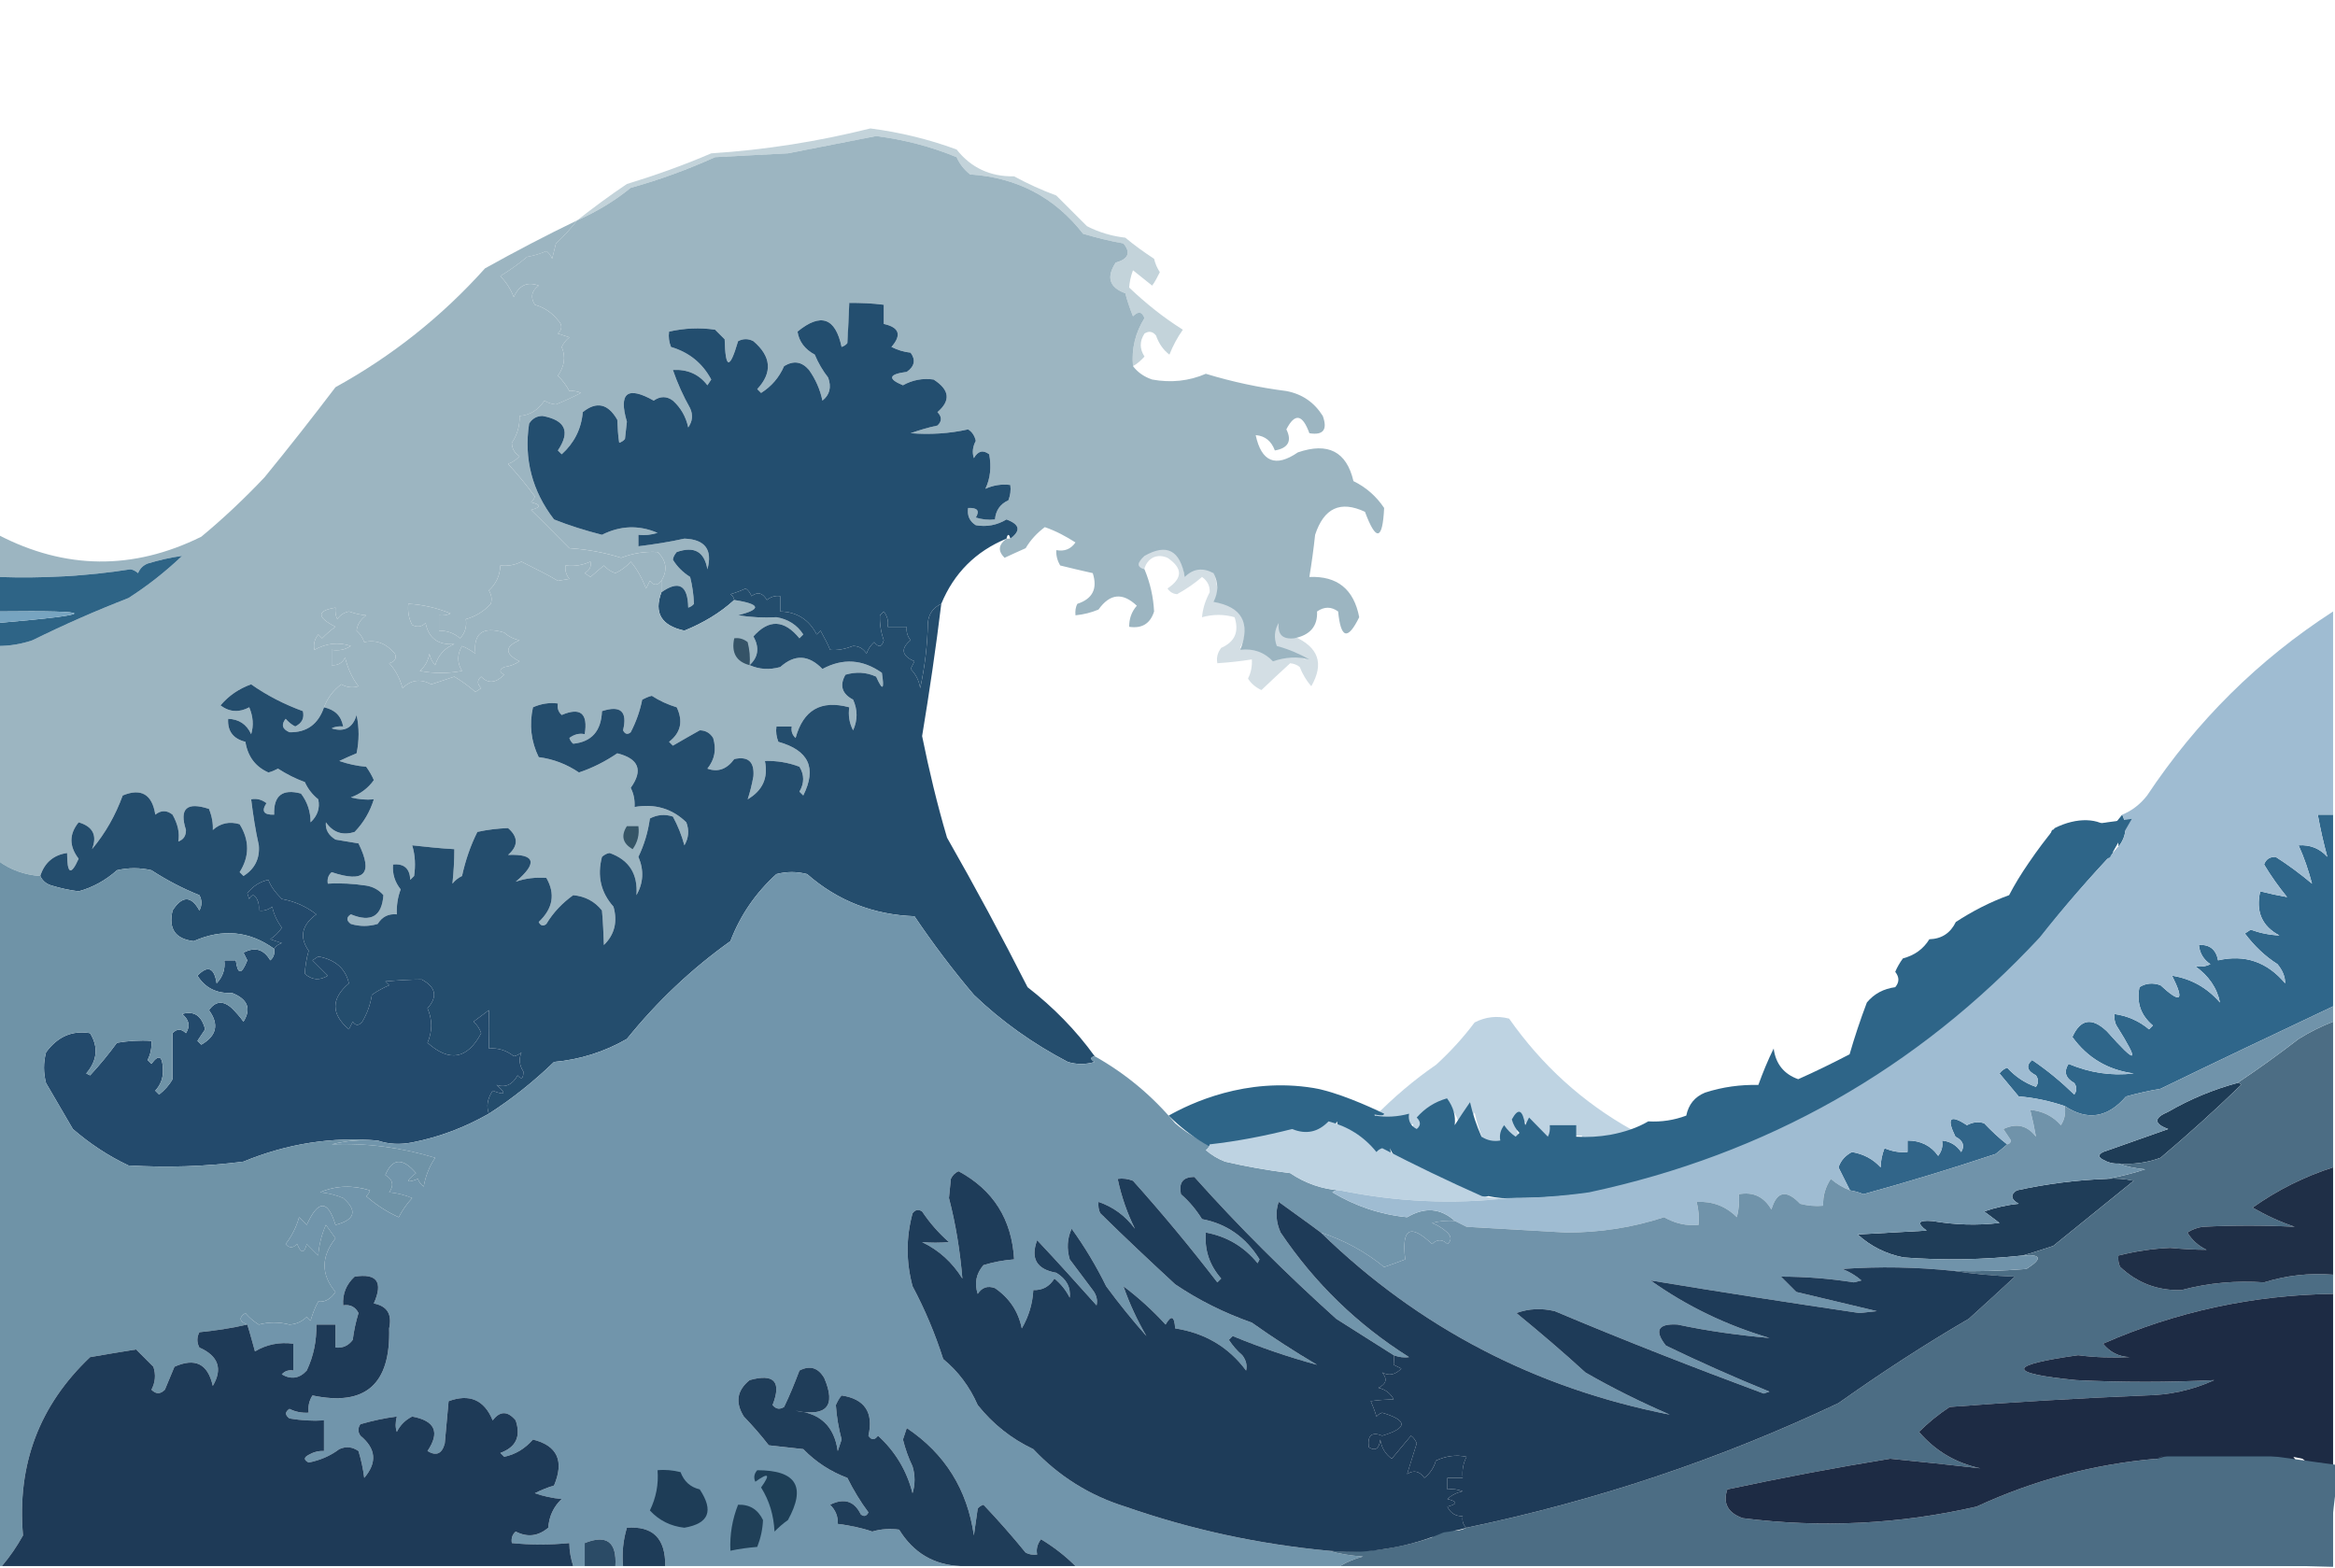 <?xml version="1.0" encoding="utf-8"?>
<!-- Generator: Adobe Illustrator 26.5.1, SVG Export Plug-In . SVG Version: 6.00 Build 0)  -->
<svg version="1.1" xmlns="http://www.w3.org/2000/svg" xmlns:xlink="http://www.w3.org/1999/xlink" x="0px" y="0px"
	 viewBox="0 0 609 409" style="enable-background:new 0 0 609 409;" xml:space="preserve">
<style type="text/css">
	.st0{fill-rule:evenodd;clip-rule:evenodd;fill:#9CB5C1;}
	.st1{opacity:0.6;fill-rule:evenodd;clip-rule:evenodd;fill:#9CB5C1;enable-background:new    ;}
	.st2{fill-rule:evenodd;clip-rule:evenodd;fill:#234E6F;}
	.st3{fill-rule:evenodd;clip-rule:evenodd;fill:#2E6486;}
	.st4{fill-rule:evenodd;clip-rule:evenodd;fill:#77A4C0;}
	.st5{opacity:0.439;fill-rule:evenodd;clip-rule:evenodd;fill:#9CB5C1;enable-background:new    ;}
	.st6{fill-rule:evenodd;clip-rule:evenodd;fill:#355367;}
	.st7{fill-rule:evenodd;clip-rule:evenodd;fill:#244D6D;}
	.st8{fill-rule:evenodd;clip-rule:evenodd;fill:#355567;}
	.st9{fill-rule:evenodd;clip-rule:evenodd;fill:#234A6C;}
	.st10{fill-rule:evenodd;clip-rule:evenodd;fill:#7195AB;}
	.st11{fill-rule:evenodd;clip-rule:evenodd;fill:#2F668A;}
	.st12{fill-rule:evenodd;clip-rule:evenodd;fill:#BED3E2;}
	.st13{fill-rule:evenodd;clip-rule:evenodd;fill:#2E6588;}
	.st14{fill-rule:evenodd;clip-rule:evenodd;fill:#1E3C56;}
	.st15{fill-rule:evenodd;clip-rule:evenodd;fill:#6F93A7;}
	.st16{fill-rule:evenodd;clip-rule:evenodd;fill:#316589;}
	.st17{fill-rule:evenodd;clip-rule:evenodd;fill:#9FBCD2;}
	.st18{fill-rule:evenodd;clip-rule:evenodd;fill:#1F3D58;}
	.st19{fill-rule:evenodd;clip-rule:evenodd;fill:#4C6D84;}
	.st20{fill-rule:evenodd;clip-rule:evenodd;fill:#7093AA;}
	.st21{fill-rule:evenodd;clip-rule:evenodd;fill:#1F2F47;}
	.st22{fill-rule:evenodd;clip-rule:evenodd;fill:#1E3C59;}
	.st23{fill-rule:evenodd;clip-rule:evenodd;fill:#1E3A57;}
	.st24{fill-rule:evenodd;clip-rule:evenodd;fill:#1E3B58;}
	.st25{fill-rule:evenodd;clip-rule:evenodd;fill:#1D2B44;}
	.st26{fill-rule:evenodd;clip-rule:evenodd;fill:#1E3F57;}
	.st27{fill-rule:evenodd;clip-rule:evenodd;fill:#1F3D59;}
	.st28{fill-rule:evenodd;clip-rule:evenodd;fill:#204058;}
	.st29{fill-rule:evenodd;clip-rule:evenodd;fill:#1E3D57;}
	.st30{fill-rule:evenodd;clip-rule:evenodd;fill:#1E3C58;}
	.st31{fill-rule:evenodd;clip-rule:evenodd;fill:#2B4B66;}
</style>
<g id="Layer_1">
	<g>
		<path class="st0" d="M295.5,95.5c1.2,1.6,2.9,2.8,5,3.5c4.9,0.9,9.6,0.4,14-1.5c6.9,2.1,13.9,3.6,21,4.5c4.2,0.8,7.3,3,9.5,6.5
			c1.3,3.6,0.1,5.1-3.5,4.5c-1.8-5-3.8-5.3-6-1c1.5,3,0.5,4.9-3,5.5c-0.9-2.4-2.5-3.8-5-4c1.5,7,5.2,8.5,11,4.5
			c7.9-2.7,12.7-0.2,14.5,7.5c3.3,1.6,6,4,8,7c-0.4,8.5-2.1,8.8-5,1c-6.4-3-10.7-1-13,6c-0.4,3.7-0.9,7.4-1.5,11
			c7.3-0.3,11.6,3.2,13,10.5c-3,6.1-4.8,5.6-5.5-1.5c-1.8-1.3-3.6-1.3-5.5,0c0.2,3.8-1.8,6.2-6,7c0.4-2.5,0.4-5.2,0-8
			c-1.7,1-3,2.4-4,4c-1.1,1.8-1.3,3.8-0.5,6c3,0.8,5.8,2,8.5,3.5c-3.1-0.8-6.3-0.6-9.5,0.5c-2.3-2.4-5.1-3.4-8.5-3
			c2.7-7.1,0.4-11.2-7-12.5c1.3-2.5,1.3-5,0-7.5c-2.8-1.5-5.3-1.2-7.5,1c-1.2-7-4.7-8.8-10.5-5.5c-2,1.8-2,3,0,3.5
			c1.5,3.6,2.3,7.2,2.5,11c-1,3.2-3.2,4.5-6.5,4c0-2.1,0.6-3.9,2-5.5c-3.7-3.5-7-3.2-10,1c-1.9,0.8-3.9,1.3-6,1.5
			c-0.1-1.1,0-2.1,0.5-3c4-1.3,5.3-4,4-8c-2.8-0.6-5.6-1.3-8.5-2c-0.7-1.2-1.1-2.6-1-4c2.2,0.4,3.8-0.3,5-2c-2.5-1.6-5.1-3-8-4
			c-2,1.5-3.7,3.3-5,5.5c-1.9,0.8-3.7,1.7-5.5,2.5c-1.8-1.8-1.6-3.4,0.5-5c0.3,0,0.7,0,1,0c2.8-2.1,2.5-3.7-1-5
			c-2.5,1.5-5.2,2-8,1.5c-1.6-1-2.3-2.5-2-4.5c2.4-0.1,3.1,0.7,2,2.5c1.6,0.5,3.3,0.7,5,0.5c0.2-2.3,1.3-4,3.5-5
			c0.5-1.3,0.7-2.6,0.5-4c-2.3-0.3-4.5,0.1-6.5,1c1.3-2.7,1.6-5.7,1-9c-1.6-1.2-2.9-0.9-4,1c-0.5-1.5-0.3-3,0.5-4.5
			c-0.3-1.3-0.9-2.3-2-3c-4.9,1.1-9.9,1.4-15,1c2.3-0.8,4.6-1.5,7-2c1.2-1.1,1.2-2.3,0-3.5c3.5-3,3.2-5.8-1-8.5
			c-2.8-0.4-5.5,0.1-8,1.5c-4.1-1.7-3.7-2.9,1-3.5c2-1.4,2.4-3.1,1-5c-1.8-0.2-3.4-0.7-5-1.5c2.7-3.1,2.1-5.1-2-6c0-1.7,0-3.3,0-5
			c-3-0.4-6-0.5-9-0.5c-0.1,3.4-0.2,6.9-0.5,10.5c-0.4,0.5-0.9,0.8-1.5,1c-1.6-7.6-5.4-9-11.5-4c0.4,2.6,1.9,4.6,4.5,6
			c0.9,2.2,2.1,4.2,3.5,6c0.9,2.5,0.4,4.5-1.5,6c-0.6-2.9-1.8-5.6-3.5-8c-1.9-2.2-4-2.5-6.5-1c-1.3,3-3.3,5.3-6,7
			c-0.3-0.3-0.7-0.7-1-1c4-4.3,3.7-8.5-1-12.5c-1.3-0.7-2.7-0.7-4,0c-2.2,7.5-3.3,7.3-3.5-0.5c-0.8-0.8-1.7-1.7-2.5-2.5
			c-4-0.6-8-0.4-12,0.5c-0.2,1.4,0,2.7,0.5,4c4.7,1.4,8.2,4.2,10.5,8.5c-0.3,0.5-0.7,1-1,1.5c-2.2-2.9-5.2-4.2-9-4
			c1.2,3.5,2.7,6.8,4.5,10c0.8,1.8,0.6,3.4-0.5,5c-0.6-2.8-1.9-5.1-4-7c-1.6-1.2-3.3-1.2-5,0c-6.9-3.9-9.2-2-7,5.5
			c-0.2,1.5-0.3,3-0.5,4.5c-0.4,0.5-0.9,0.8-1.5,1c-0.3-1.8-0.4-3.8-0.5-6c-2.4-4.2-5.4-4.9-9-2c-0.4,4.5-2.3,8.1-5.5,11
			c-0.3-0.3-0.7-0.7-1-1c3.3-4.9,2-7.9-4-9c-1.5,0-2.7,0.7-3.5,2c-1.4,9.2,0.8,17.6,6.5,25c4,1.6,8.2,2.9,12.5,4
			c4.8-2.4,9.6-2.6,14.5-0.5c-1.6,0.5-3.3,0.7-5,0.5c0,1,0,2,0,3c4-0.5,8-1.1,12-2c5.4,0.2,7.4,2.9,6,8c-0.8-4.6-3.4-6.1-8-4.5
			c-0.5,0.6-0.9,1.2-1,2c1.1,1.8,2.6,3.3,4.5,4.5c0.6,2.4,0.9,4.7,1,7c-0.4,0.5-0.9,0.8-1.5,1c-0.1-5.9-2.5-7.2-7-4c0-1,0-2,0-3
			c1.7-2.8,1.3-5.3-1-7.5c-3.2-0.2-6.4,0.3-9.5,1.5c-4.4-1.4-8.9-2.2-13.5-2.5c-3.3-3.3-6.6-6.7-10-10c2.7-0.7,2.7-1.3,0-2
			c0.5-0.4,0.8-0.9,1-1.5c-2.2-3-4.5-5.8-7-8.5c1.2-0.4,2.2-1.1,3-2c-1.3-0.8-2-2-2-3.5c1.4-2.1,2.1-4.4,2-7c2.8-0.2,4.9-1.6,6.5-4
			c0.9,0.6,1.9,0.9,3,1c2.2-0.9,4.4-1.9,6.5-3c-0.8-0.4-1.8-0.6-3-0.5c-0.8-1.5-1.8-2.8-3-4c1.7-2.4,2.1-4.9,1-7.5
			c0.5-1,1.1-1.8,2-2.5c-1-0.3-2-0.7-3-1c1.2-1.1,1.2-2.3,0-3.5c-1.6-2-3.6-3.3-6-4c-1.2-1.9-0.9-3.6,1-5c-3-1.1-5.1-0.1-6.5,3
			c-0.8-2.1-2-3.9-3.5-5.5c2.5-1.5,4.8-3.2,7-5c1.7-0.3,3.4-0.8,5-1.5c0.7,0.5,1.2,1.2,1.5,2c0.3-1.3,0.7-2.7,1-4
			c2.1-1.9,3.9-3.9,5.5-6c5-2.2,9.7-5,14-8.5c7.6-2.1,14.9-4.8,22-8c6.3-0.3,12.7-0.7,19-1c7.7-1.5,15.3-3,23-4.5
			c7.2,0.9,14.2,2.7,21,5.5c0.8,1.8,2,3.3,3.5,4.5c12.3,0.8,22.1,6,29.5,15.5c3.5,1,7,1.9,10.5,2.5c2,2.4,1.3,4.1-2,5
			c-2.5,3.8-1.7,6.5,2.5,8c0.5,2,1.2,4,2,6c1.4-1.4,2.4-1.2,3,0.5C296.1,86.8,295.1,91,295.5,95.5z M337.5,166.5c-3,0.3-4.3-1-4-4
			c1-1.6,2.3-3,4-4C337.9,161.3,337.9,164,337.5,166.5z"/>
	</g>
	<g>
		<path class="st1" d="M295.5,95.5c-0.4-4.5,0.6-8.7,3-12.5c-0.6-1.7-1.6-1.9-3-0.5c-0.8-2-1.5-4-2-6c-4.2-1.5-5-4.2-2.5-8
			c3.3-0.9,4-2.6,2-5c-3.5-0.6-7-1.5-10.5-2.5c-7.4-9.5-17.2-14.7-29.5-15.5c-1.5-1.2-2.7-2.7-3.5-4.5c-6.8-2.8-13.8-4.6-21-5.5
			c-7.7,1.5-15.3,3-23,4.5c-6.3,0.3-12.7,0.7-19,1c-7.1,3.2-14.4,5.9-22,8c-4.3,3.5-9,6.3-14,8.5c4.2-3.3,8.5-6.5,13-9.5
			c7.5-2.3,14.8-4.9,22-8c14.1-0.9,27.9-3.1,41.5-6.5c7.7,1,15.2,2.8,22.5,5.5c3.8,4.8,8.8,7.1,15,7c3.5,1.9,7.2,3.6,11,5
			c2.7,2.7,5.3,5.3,8,8c3.1,1.6,6.5,2.6,10,3c2.4,2,4.9,3.8,7.5,5.5c0.3,1.3,0.8,2.4,1.5,3.5c-0.6,1.2-1.2,2.4-2,3.5
			c-1.7-1.3-3.3-2.7-5-4c-0.6,1.6-0.9,3.1-1,4.5c4.3,4.1,8.9,7.8,14,11c-1.4,2-2.6,4.2-3.5,6.5c-1.7-1.3-2.8-3-3.5-5
			c-0.9-1.1-1.9-1.2-3-0.5c-1.3,2-1.3,4,0,6C297.6,94,296.6,94.9,295.5,95.5z"/>
	</g>
	<g>
		<path class="st2" d="M263.5,140.5c-0.3-1.3-0.7-1.3-1,0c-8,3.3-13.7,9-17,17c-2.1,1-3.3,2.6-3.5,5c-0.1,5.8-0.8,11.4-2,17
			c-0.3-1.9-1.1-3.6-2.5-5c0.3-0.7,0.7-1.3,1-2c-3.3-1.4-3.7-3.3-1-5.5c-0.8-1-1.2-2.2-1-3.5c-1.7,0-3.3,0-5,0c0.3-1.5-0.1-2.8-1-4
			c-0.3,0.3-0.7,0.7-1,1c-0.1,2.1,0.2,4.2,1,6.5c-0.5,1.8-1.3,2-2.5,0.5c-0.9,0.8-1.6,1.8-2,3c-0.8-1.3-2-2-3.5-2
			c-2.1,0.8-4.1,1.2-6,1c-0.5-1.3-1.4-3-2.5-5c-0.3,0.3-0.7,0.7-1,1c-2-3.9-5.2-5.9-9.5-6c0-1.3,0-2.7,0-4c-1.3-0.2-2.5,0.2-3.5,1
			c-1.1-1.9-2.4-2.2-4-1c-0.3-0.8-0.8-1.5-1.5-2c-1.3,0.6-2.6,1.1-4,1.5c0.6,0.4,0.9,0.9,1,1.5c-3.7,3.4-8.1,6-13,8
			c-6-1.3-8-4.6-6-10c4.5-3.2,6.9-1.9,7,4c0.6-0.2,1.1-0.5,1.5-1c-0.1-2.3-0.4-4.6-1-7c-1.9-1.2-3.4-2.7-4.5-4.5
			c0.1-0.8,0.5-1.4,1-2c4.6-1.6,7.2-0.1,8,4.5c1.4-5.1-0.6-7.8-6-8c-4,0.9-8,1.5-12,2c0-1,0-2,0-3c1.7,0.2,3.4,0,5-0.5
			c-4.9-2.1-9.7-1.9-14.5,0.5c-4.3-1.1-8.5-2.4-12.5-4c-5.7-7.4-7.9-15.8-6.5-25c0.8-1.3,2-2,3.5-2c6,1.1,7.3,4.1,4,9
			c0.3,0.3,0.7,0.7,1,1c3.2-2.9,5.1-6.5,5.5-11c3.6-2.9,6.6-2.2,9,2c0.1,2.2,0.2,4.2,0.5,6c0.6-0.2,1.1-0.5,1.5-1
			c0.2-1.5,0.3-3,0.5-4.5c-2.2-7.5,0.1-9.4,7-5.5c1.7-1.2,3.4-1.2,5,0c2.1,1.9,3.4,4.2,4,7c1.1-1.6,1.3-3.2,0.5-5
			c-1.8-3.2-3.3-6.5-4.5-10c3.8-0.2,6.8,1.1,9,4c0.3-0.5,0.7-1,1-1.5c-2.3-4.3-5.8-7.1-10.5-8.5c-0.5-1.3-0.7-2.6-0.5-4
			c4-0.9,8-1.1,12-0.5c0.8,0.8,1.7,1.7,2.5,2.5c0.2,7.8,1.3,8,3.5,0.5c1.3-0.7,2.7-0.7,4,0c4.7,4,5,8.2,1,12.5c0.3,0.3,0.7,0.7,1,1
			c2.7-1.7,4.7-4,6-7c2.5-1.5,4.6-1.2,6.5,1c1.7,2.4,2.9,5.1,3.5,8c1.9-1.5,2.4-3.5,1.5-6c-1.4-1.8-2.6-3.8-3.5-6
			c-2.6-1.4-4.1-3.4-4.5-6c6.1-5,9.9-3.6,11.5,4c0.6-0.2,1.1-0.5,1.5-1c0.2-3.6,0.4-7.1,0.5-10.5c3,0,6,0.1,9,0.5c0,1.7,0,3.3,0,5
			c4.1,0.9,4.7,2.9,2,6c1.6,0.8,3.2,1.3,5,1.5c1.4,1.9,1,3.6-1,5c-4.7,0.6-5.1,1.8-1,3.5c2.5-1.4,5.2-1.9,8-1.5
			c4.2,2.7,4.5,5.5,1,8.5c1.2,1.2,1.2,2.4,0,3.5c-2.4,0.5-4.7,1.2-7,2c5.1,0.4,10.1,0.1,15-1c1.1,0.7,1.7,1.7,2,3
			c-0.8,1.5-1,3-0.5,4.5c1.1-1.9,2.4-2.2,4-1c0.6,3.3,0.3,6.3-1,9c2-0.9,4.2-1.3,6.5-1c0.2,1.4,0,2.7-0.5,4c-2.2,1-3.3,2.7-3.5,5
			c-1.7,0.2-3.4,0-5-0.5c1.1-1.8,0.4-2.6-2-2.5c-0.3,2,0.4,3.5,2,4.5c2.8,0.5,5.5,0,8-1.5C266,136.8,266.3,138.4,263.5,140.5z"/>
	</g>
	<g>
		<path class="st0" d="M150.5,57.5c-1.6,2.1-3.4,4.1-5.5,6c-0.3,1.3-0.7,2.7-1,4c-0.3-0.8-0.8-1.5-1.5-2c-1.6,0.7-3.3,1.2-5,1.5
			c-2.2,1.8-4.5,3.5-7,5c1.5,1.6,2.7,3.4,3.5,5.5c1.4-3.1,3.5-4.1,6.5-3c-1.9,1.4-2.2,3.1-1,5c2.4,0.7,4.4,2,6,4
			c1.2,1.2,1.2,2.4,0,3.5c1,0.3,2,0.7,3,1c-0.9,0.7-1.5,1.5-2,2.5c1.1,2.6,0.7,5.1-1,7.5c1.2,1.2,2.2,2.5,3,4c1.2-0.1,2.2,0.1,3,0.5
			c-2.1,1.1-4.3,2.1-6.5,3c-1.1-0.1-2.1-0.4-3-1c-1.6,2.4-3.7,3.8-6.5,4c0.1,2.6-0.6,4.9-2,7c0,1.5,0.7,2.7,2,3.5
			c-0.8,0.9-1.8,1.6-3,2c2.5,2.7,4.8,5.5,7,8.5c-0.2,0.6-0.5,1.1-1,1.5c2.7,0.7,2.7,1.3,0,2c3.4,3.3,6.7,6.7,10,10
			c4.6,0.3,9.1,1.1,13.5,2.5c3.1-1.2,6.3-1.7,9.5-1.5c2.3,2.2,2.7,4.7,1,7.5c-1,1.3-2,1.3-3,0c-0.3,0.7-0.7,1.3-1,2
			c-1-2.6-2.3-5-4-7c-1.1,1.3-2.5,2.3-4,3c-1.2-0.4-2.2-1.1-3-2c-1.2,1-2.3,2-3.5,3c-0.5-0.3-1-0.7-1.5-1c1.3-0.8,1.8-1.8,1.5-3
			c-2,0.9-4.2,1.3-6.5,1c-0.2,1.3,0.2,2.5,1,3.5c-1,0.2-2,0.3-3,0.5c-2.5-1.5-5.7-3.1-9.5-5c-1.7,0.9-3.5,1.2-5.5,1
			c-0.1,2.6-1.1,4.8-3,6.5c0.7,1.2,0.9,2.3,0.5,3.5c-1.8,2-4,3.3-6.5,4c0.3,1.9-0.2,3.6-1.5,5c-1.6-1.4-3.4-2-5.5-2c0-1.3,0-2.7,0-4
			c1.1,0.1,2.1,0,3-0.5c-3.5-1.4-7.2-2.3-11-2.5c-0.2,2,0.1,3.8,1,5.5c1.3,0.7,2.5,0.5,3.5-0.5c0.8,4,3.3,5.8,7.5,5.5
			c-2.5,1-4.2,2.9-5,5.5c-0.8-0.9-1.3-1.9-1.5-3c-0.3,1.8-1.1,3.3-2.5,4.5c3.7,0.7,7.3,0.7,11,0c-1.3-2.1-1.3-4.3,0-6.5
			c1.2,0.5,2.4,1.2,3.5,2c-0.6-5.3,1.9-7.2,7.5-5.5c1.1,1,2.5,1.7,4,2c-3.9,1.7-3.9,3.5,0,5.5c-1.2,0.8-2.6,1.3-4,1.5
			c-1.3,0.7-1.3,1.3,0,2c-2.2,2.2-4.2,2.4-6,0.5c-1.1,0.9-1.1,1.9,0,3c-0.5,0.3-1,0.7-1.5,1c-1.7-1.5-3.5-2.8-5.5-4
			c-2,0.7-4,1.3-6,2c-2.8-1.5-5.3-1.2-7.5,1c-0.7-2.5-1.8-4.7-3.5-6.5c1.5-0.4,2-1.3,1.5-2.5c-2.3-2.7-4.9-3.7-8-3
			c-0.4-1.2-1.1-2.2-2-3c0.2-1.6,1-2.9,2.5-4c-1.5-0.1-3-0.5-4.5-1c-1.3,0.3-2.3,0.9-3,2c-0.5-0.9-0.6-1.9-0.5-3
			c-4.9,0.8-4.9,2.5,0,5c-1.3,0.9-2.4,1.9-3.5,3c-0.3-0.3-0.7-0.7-1-1c-1,1.3-1.3,2.6-1,4c3.1-1.7,6.2-2.1,9.5-1c-1.5,1-3.2,1.3-5,1
			c0,1.3,0,2.7,0,4c1.6,0.1,2.8-0.5,3.5-2c0.7,2.8,1.8,5.3,3.5,7.5c-1.5,0.5-3,0.3-4.5-0.5c-2.1,1.6-3.6,3.6-4.5,6
			c-1.5,4.4-4.5,6.6-9,6.5c-1.9-0.8-2.2-2-1-3.5c0.7,0.8,1.5,1.5,2.5,2c1.8-0.9,2.4-2.2,2-4c-4.9-1.8-9.4-4.1-13.5-7
			c-3.1,1.1-5.8,2.9-8,5.5c2.4,1.8,4.9,1.9,7.5,0.5c1,2.4,1.2,4.7,0.5,7c-1.2-2.6-3.2-3.9-6-4c-0.2,3.2,1.3,5.2,4.5,6
			c0.6,3.8,2.6,6.5,6,8c0.9-0.2,1.7-0.6,2.5-1c2.2,1.4,4.5,2.6,7,3.5c0.8,1.8,2,3.3,3.5,4.5c0.5,2.3-0.2,4.3-2,6
			c0-2.9-0.9-5.4-2.5-7.5c-4.8-1.3-7.2,0.5-7,5.5c-2.7,0.1-3.4-0.9-2-3c-1.2-0.9-2.5-1.3-4-1c0.5,4,1.1,8,2,12c0.3,3.5-1.1,6.2-4,8
			c-0.3-0.3-0.7-0.7-1-1c2.6-4.1,2.6-8.3,0-12.5c-2.6-0.8-5-0.3-7,1.5c0.1-1.7-0.2-3.5-1-5.5c-5.8-1.9-7.8-0.1-6,5.5
			c0,1.5-0.6,2.5-2,3c0.4-2.2-0.1-4.5-1.5-7c-1.5-1.2-3-1.2-4.5,0c-0.8-5.3-3.7-7-8.5-5c-1.9,5.2-4.5,9.8-8,14
			c1.4-3.5,0.3-5.9-3.5-7c-2.5,3.1-2.5,6.2,0,9.5c-2,4.5-3,4-3-1.5c-3.5,0.5-5.9,2.5-7,6c-4.1-0.3-7.8-1.6-11-4c0-18.7,0-37.3,0-56
			c3.1,0,6.1-0.5,9-1.5c8.1-4,16.5-7.7,25-11c5-3.2,9.7-6.9,14-11c-3,0.4-6,1.1-9,2c-1.2,0.5-2,1.3-2.5,2.5c-0.6-0.5-1.2-0.9-2-1
			c-11.4,1.8-22.9,2.4-34.5,2c0-3.7,0-7.3,0-11c17.5,9.1,35.2,9.3,53,0.5c5.8-4.8,11.3-10,16.5-15.5c6.3-7.7,12.5-15.6,18.5-23.5
			c14.7-8.1,27.7-18.4,39-31C134.4,65.6,142.4,61.4,150.5,57.5z"/>
	</g>
	<g>
		<path class="st3" d="M-0.5,168.5c0-2,0-4,0-6c26.5-2.3,26.5-3.3,0-3c0-3,0-6,0-9c11.6,0.4,23.1-0.2,34.5-2c0.8,0.1,1.4,0.5,2,1
			c0.5-1.2,1.3-2,2.5-2.5c3-0.9,6-1.6,9-2c-4.3,4.1-9,7.8-14,11c-8.5,3.3-16.9,7-25,11C5.6,168,2.6,168.5-0.5,168.5z"/>
	</g>
	<g>
		<path class="st4" d="M-0.5,159.5c26.5-0.3,26.5,0.7,0,3C-0.5,161.5-0.5,160.5-0.5,159.5z"/>
	</g>
	<g>
		<path class="st5" d="M333.5,162c-0.3,3,1,4.3,4,4c6.4,2.8,7.9,7.1,4.5,13c-1.3-1.5-2.3-3.2-3-5c-0.7-0.6-1.6-0.9-2.5-1
			c-2.5,2.3-5,4.6-7.5,7c-1.5-0.7-2.7-1.7-3.5-3c0.8-1.6,1.1-3.2,1-5c-3,0.5-6,0.8-9,1c-0.3-1.5,0.1-2.8,1-4c3.6-1.6,4.7-4.2,3.5-8
			c-2.8-0.8-5.6-0.8-8.5,0c0.2-2.3,0.9-4.4,2-6.5c0.1-1.7-0.6-3-2-4c-1.8,1.6-4,3.1-6.5,4.5c-1.1-0.1-1.9-0.6-2.5-1.5
			c4-2.7,4-5.3,0-8c-0.3-0.1-1.9-0.9-3.7-0.1c-1.6,0.8-2.6,2.6-2.5,4.6c-0.1-0.1-1.5-1.2-1.3-3c0.1-1.6,1.3-2.4,1.4-2.6
			c5.8-3.3,9.3-1.5,10.5,5.5c2.2-2.2,4.7-2.5,7.5-1c0.4,1,0.8,2.3,1,4c0.1,1.3,0.1,2.4,0,3.3c0.4,0.1,4.3,0.6,6.3,4.3
			c1.4,2.6,1.3,5.9-0.3,8.5c3.4-0.4,6.2,0.6,8.5,3c0.6-0.4,3.1-1.7,6.1-1c1.3,0.3,2.3,0.9,2.9,1.4c-0.7-0.6-1.8-1.4-3.3-2.1
			c-2.1-0.9-3.9-1-5-1c-0.3-1.1-0.7-3.1,0-5.3C332.9,163.3,333.2,162.6,333.5,162z"/>
	</g>
	<g>
		<path class="st0" d="M172.5,151.5c0,1,0,2,0,3c-2,5.4,0,8.7,6,10c4.9-2,9.3-4.6,13-8c6.9,1.1,7.2,2.4,1,4c3.3,0.5,6.6,0.7,10,0.5
			c3,0.5,5.4,2,7,4.5c-0.3,0.3-0.7,0.7-1,1c-4-4.9-8-5-12-0.5c1.6,2.9,1.3,5.4-1,7.5c2.5,1.1,5.1,1.3,8,0.5c3.8-3.4,7.4-3.2,11,0.5
			c5.4-2.9,10.5-2.5,15.5,1c0.7,4.5,0.2,4.8-1.5,1c-2.6-1.2-5.3-1.3-8-0.5c-1.6,2.8-0.9,5,2,6.5c1.2,2.7,1.2,5.3,0,8
			c-1-1.9-1.3-3.9-1-6c-7.4-2-12,0.7-14,8c-0.9-0.8-1.2-1.8-1-3c-1.3,0-2.7,0-4,0c-0.2,1.4,0,2.7,0.5,4c7.9,2.2,10.1,6.8,6.5,14
			c-0.3-0.3-0.7-0.7-1-1c1.3-2.2,1.3-4.4,0-6.5c-2.9-1.1-5.9-1.6-9-1.5c0.9,4.4-0.6,7.7-4.5,10c0.6-1.8,1.1-3.8,1.5-6
			c0.3-3.8-1.4-5.3-5-4.5c-1.9,2.6-4.2,3.5-7,2.5c1.9-2.4,2.4-5,1.5-8c-0.8-1.3-2-2-3.5-2c-2.3,1.3-4.6,2.6-7,4
			c-0.3-0.3-0.7-0.7-1-1c3.1-2.4,3.7-5.4,2-9c-2.3-0.7-4.5-1.7-6.5-3c-0.9,0.2-1.7,0.6-2.5,1c-0.6,3-1.6,5.8-3,8.5
			c-0.8,0.7-1.5,0.5-2-0.5c1.2-4.9-0.6-6.6-5.5-5c-0.2,5.2-2.7,8-7.5,8.5c-0.5-0.4-0.8-0.9-1-1.5c1.2-0.9,2.5-1.3,4-1
			c0.9-5.4-1.1-7.1-6-5c-0.9-0.8-1.2-1.8-1-3c-2.3-0.3-4.5,0.1-6.5,1c-1,4.6-0.5,8.9,1.5,13c3.9,0.5,7.4,1.9,10.5,4
			c3.6-1.2,6.9-2.9,10-5c5.6,1.4,6.8,4.4,3.5,9c0.8,1.6,1.1,3.2,1,5c5.3-0.9,9.8,0.4,13.5,4c0.8,2.1,0.6,4.1-0.5,6
			c-0.7-2.6-1.7-5.1-3-7.5c-2.1-0.7-4.1-0.5-6,0.5c-0.5,3.6-1.5,6.9-3,10c1.5,3.5,1.3,6.8-0.5,10c0.4-5.5-1.9-9.2-7-11
			c-0.8,0.1-1.4,0.5-2,1c-1.3,5-0.3,9.3,3,13c1.1,3.9,0.3,7.3-2.5,10c-0.1-2.8-0.2-5.8-0.5-9c-1.9-2.4-4.4-3.7-7.5-4
			c-2.8,2-5.2,4.5-7,7.5c-0.8,0.7-1.5,0.5-2-0.5c3.7-3.5,4.4-7.3,2-11.5c-2.8-0.2-5.5,0.1-8,1c5.8-4.9,5.1-7.3-2-7
			c2.7-2.3,2.7-4.7,0-7c-2.6,0.1-5.3,0.4-8,1c-1.8,3.6-3.1,7.4-4,11.5c-1,0.5-1.8,1.1-2.5,2c0.3-2.9,0.5-5.9,0.5-9
			c-3.7-0.2-7.3-0.6-11-1c0.8,2.6,0.9,5.3,0.5,8c-0.3,0.3-0.7,0.7-1,1c-0.1-2.9-1.6-4.3-4.5-4c-0.2,2.5,0.5,4.6,2,6.5
			c-0.8,2.1-1.1,4.3-1,6.5c-2.2-0.2-3.8,0.6-5,2.5c-2.3,0.7-4.7,0.7-7,0c-1.2-0.9-1.2-1.7,0-2.5c5.3,2.2,8.1,0.5,8.5-5
			c-1.2-1.4-2.7-2.2-4.5-2.5c-3.3-0.5-6.7-0.7-10-0.5c-0.2-1.2,0.1-2.2,1-3c8.6,2.9,10.9,0.4,7-7.5c-2-0.3-4-0.7-6-1
			c-1.8-1.1-2.7-2.6-2.5-4.5c1.9,2.7,4.4,3.5,7.5,2.5c2.4-2.5,4-5.3,5-8.5c-2,0.2-4,0-6-0.5c2.5-0.9,4.5-2.4,6-4.5
			c-0.5-1.2-1.2-2.4-2-3.5c-2.4-0.2-4.7-0.7-7-1.5c1.5-0.7,3-1.4,4.5-2c0.7-3.3,0.7-6.7,0-10c-1,3.4-3.2,4.5-6.5,3.5
			c0.9-0.5,1.9-0.6,3-0.5c-0.5-2.8-2.2-4.4-5-5c0.9-2.4,2.4-4.4,4.5-6c1.5,0.8,3,1,4.5,0.5c-1.7-2.2-2.8-4.7-3.5-7.5
			c-0.7,1.5-1.9,2.1-3.5,2c0-1.3,0-2.7,0-4c1.8,0.3,3.5,0,5-1c-3.3-1.1-6.4-0.7-9.5,1c-0.3-1.4,0-2.7,1-4c0.3,0.3,0.7,0.7,1,1
			c1.1-1.1,2.2-2.1,3.5-3c-4.9-2.5-4.9-4.2,0-5c-0.1,1.1,0,2.1,0.5,3c0.7-1.1,1.7-1.7,3-2c1.5,0.5,3,0.9,4.5,1
			c-1.5,1.1-2.3,2.4-2.5,4c0.9,0.8,1.6,1.8,2,3c3.1-0.7,5.7,0.3,8,3c0.5,1.2,0,2.1-1.5,2.5c1.7,1.8,2.8,4,3.5,6.5
			c2.2-2.2,4.7-2.5,7.5-1c2-0.7,4-1.3,6-2c2,1.2,3.8,2.5,5.5,4c0.5-0.3,1-0.7,1.5-1c-1.1-1.1-1.1-2.1,0-3c1.8,1.9,3.8,1.7,6-0.5
			c-1.3-0.7-1.3-1.3,0-2c1.4-0.2,2.8-0.7,4-1.5c-3.9-2-3.9-3.8,0-5.5c-1.5-0.3-2.9-1-4-2c-5.6-1.7-8.1,0.2-7.5,5.5
			c-1.1-0.8-2.3-1.5-3.5-2c-1.3,2.2-1.3,4.4,0,6.5c-3.7,0.7-7.3,0.7-11,0c1.4-1.2,2.2-2.7,2.5-4.5c0.2,1.1,0.7,2.1,1.5,3
			c0.8-2.6,2.5-4.5,5-5.5c-4.2,0.3-6.7-1.5-7.5-5.5c-1,1-2.2,1.2-3.5,0.5c-0.9-1.7-1.2-3.5-1-5.5c3.8,0.2,7.5,1.1,11,2.5
			c-0.9,0.5-1.9,0.6-3,0.5c0,1.3,0,2.7,0,4c2.1,0,3.9,0.6,5.5,2c1.3-1.4,1.8-3.1,1.5-5c2.5-0.7,4.7-2,6.5-4c0.4-1.2,0.2-2.3-0.5-3.5
			c1.9-1.7,2.9-3.9,3-6.5c2,0.2,3.8-0.1,5.5-1c3.8,1.9,7,3.5,9.5,5c1-0.2,2-0.3,3-0.5c-0.8-1-1.2-2.2-1-3.5c2.3,0.3,4.5-0.1,6.5-1
			c0.3,1.2-0.2,2.2-1.5,3c0.5,0.3,1,0.7,1.5,1c1.2-1,2.3-2,3.5-3c0.8,0.9,1.8,1.6,3,2c1.5-0.7,2.9-1.7,4-3c1.7,2,3,4.4,4,7
			c0.3-0.7,0.7-1.3,1-2C170.5,152.8,171.5,152.8,172.5,151.5z"/>
	</g>
	<g>
		<path class="st6" d="M195.5,173.5c-3.5-0.9-4.8-3.3-4-7c1.3-0.2,2.5,0.2,3.5,1C195.5,169.5,195.7,171.5,195.5,173.5z"/>
	</g>
	<g>
		<path class="st7" d="M245.5,157.5c-1.4,11.5-3.1,23-5,34.5c1.8,8.9,3.9,17.7,6.5,26.5c7.3,12.8,14.3,25.8,21,39
			c6.7,5.2,12.6,11.2,17.5,18c-1.2,0.3-1.2,0.8,0,1.5c-2.3,0.7-4.7,0.7-7,0c-9-4.7-17.2-10.5-24.5-17.5
			c-5.6-6.6-10.7-13.4-15.5-20.5c-10.7-0.4-20-4-28-11c-2.7-0.7-5.3-0.7-8,0c-5.4,4.9-9.4,10.7-12,17.5c-10.1,7.2-19.1,15.7-27,25.5
			c-5.9,3.4-12.3,5.4-19,6c-5.3,5.1-10.9,9.6-17,13.5c-0.7-1.9-0.4-3.9,1-6c3.3,1.3,3.7,0.8,1-1.5c2.3,0.8,4.2-0.1,5.5-2.5
			c1,1.2,1.5,0.9,1.5-1c-1.1-1.7-1.2-3.3-0.5-5c-0.6,0.5-1.2,0.9-2,1c-1.9-1.5-4-2.2-6.5-2c0.1-3.6,0.1-6.9,0-10c-1.3,1-2.7,2-4,3
			c0.9,0.8,1.6,1.8,2,3c-3.6,6.8-8.3,7.6-14,2.5c1.3-3,1.3-6,0-9c2.7-3,2.2-5.5-1.5-7.5c-3,0-6.1,0.2-9.5,0.5c0.3,0.3,0.7,0.7,1,1
			c-1.6,0.7-3.1,1.5-4.5,2.5c-0.4,2.5-1.2,4.8-2.5,7c-0.9,1.1-1.8,1.1-2.5,0c-0.3,0.7-0.7,1.3-1,2c-4.7-4-4.7-8,0-12
			c-0.9-3.9-3.6-6.2-8-7c-0.5,0.3-1,0.7-1.5,1c1.3,1.3,2.7,2.7,4,4c-2.1,1.3-4.1,1.2-6-0.5c0.1-1.9,0.4-3.9,1-6
			c-2.5-3.6-1.8-6.7,2-9.5c-2.7-2.1-5.7-3.4-9-4c-1.8-1.8-3-3.5-3.5-5c-2.3,0.5-4.1,1.7-5.5,3.5c0.2,0.5,0.3,1,0.5,1.5
			c0.7-1.3,1.3-1.3,2,0c0.5,0.9,0.6,1.9,0.5,3c1.3,0.2,2.5-0.2,3.5-1c0.4,2,1.3,3.8,2.5,5.5c-0.8,1.2-1.8,2.2-3,3c1,0.3,2,0.7,3,1
			c-0.9,0.3-1.6,0.8-2,1.5c-6.5-4.7-13.5-5.3-21-2c-4.8-0.6-6.6-3.2-5.5-8c2.5-3.9,4.9-3.9,7,0c0.7-1.3,0.7-2.7,0-4
			c-4.3-1.7-8.5-3.9-12.5-6.5c-3-0.7-6-0.7-9,0c-2.9,2.6-6.3,4.5-10,5.5c-2.4-0.3-4.7-0.8-7-1.5c-1.4-0.4-2.4-1.2-3-2.5
			c1.1-3.5,3.5-5.5,7-6c0,5.5,1,6,3,1.5c-2.5-3.3-2.5-6.4,0-9.5c3.8,1.1,4.9,3.5,3.5,7c3.5-4.2,6.1-8.8,8-14c4.8-2,7.7-0.3,8.5,5
			c1.5-1.2,3-1.2,4.5,0c1.4,2.5,1.9,4.8,1.5,7c1.4-0.5,2-1.5,2-3c-1.8-5.6,0.2-7.4,6-5.5c0.8,2,1.1,3.8,1,5.5c2-1.8,4.4-2.3,7-1.5
			c2.6,4.2,2.6,8.4,0,12.5c0.3,0.3,0.7,0.7,1,1c2.9-1.8,4.3-4.5,4-8c-0.9-4-1.5-8-2-12c1.5-0.3,2.8,0.1,4,1c-1.4,2.1-0.7,3.1,2,3
			c-0.2-5,2.2-6.8,7-5.5c1.6,2.1,2.5,4.6,2.5,7.5c1.8-1.7,2.5-3.7,2-6c-1.5-1.2-2.7-2.7-3.5-4.5c-2.5-0.9-4.8-2.1-7-3.5
			c-0.8,0.4-1.6,0.8-2.5,1c-3.4-1.5-5.4-4.2-6-8c-3.2-0.8-4.7-2.8-4.5-6c2.8,0.1,4.8,1.4,6,4c0.7-2.3,0.5-4.6-0.5-7
			c-2.6,1.4-5.1,1.3-7.5-0.5c2.2-2.6,4.9-4.4,8-5.5c4.1,2.9,8.6,5.2,13.5,7c0.4,1.8-0.2,3.1-2,4c-1-0.5-1.8-1.2-2.5-2
			c-1.2,1.5-0.9,2.7,1,3.5c4.5,0.1,7.5-2.1,9-6.5c2.8,0.6,4.5,2.2,5,5c-1.1-0.1-2.1,0-3,0.5c3.3,1,5.5-0.1,6.5-3.5
			c0.7,3.3,0.7,6.7,0,10c-1.5,0.6-3,1.3-4.5,2c2.3,0.8,4.6,1.3,7,1.5c0.8,1.1,1.5,2.3,2,3.5c-1.5,2.1-3.5,3.6-6,4.5
			c2,0.5,4,0.7,6,0.5c-1,3.2-2.6,6-5,8.5c-3.1,1-5.6,0.2-7.5-2.5c-0.2,1.9,0.7,3.4,2.5,4.5c2,0.3,4,0.7,6,1c3.9,7.9,1.6,10.4-7,7.5
			c-0.9,0.8-1.2,1.8-1,3c3.3-0.2,6.7,0,10,0.5c1.8,0.3,3.3,1.1,4.5,2.5c-0.4,5.5-3.2,7.2-8.5,5c-1.2,0.8-1.2,1.6,0,2.5
			c2.3,0.7,4.7,0.7,7,0c1.2-1.9,2.8-2.7,5-2.5c-0.1-2.2,0.2-4.4,1-6.5c-1.5-1.9-2.2-4-2-6.5c2.9-0.3,4.4,1.1,4.5,4
			c0.3-0.3,0.7-0.7,1-1c0.4-2.7,0.3-5.4-0.5-8c3.7,0.4,7.3,0.8,11,1c0,3.1-0.2,6.1-0.5,9c0.7-0.9,1.5-1.5,2.5-2
			c0.9-4.1,2.2-7.9,4-11.5c2.7-0.6,5.4-0.9,8-1c2.7,2.3,2.7,4.7,0,7c7.1-0.3,7.8,2.1,2,7c2.5-0.9,5.2-1.2,8-1c2.4,4.2,1.7,8-2,11.5
			c0.5,1,1.2,1.2,2,0.5c1.8-3,4.2-5.5,7-7.5c3.1,0.3,5.6,1.6,7.5,4c0.3,3.2,0.4,6.2,0.5,9c2.8-2.7,3.6-6.1,2.5-10
			c-3.3-3.7-4.3-8-3-13c0.6-0.5,1.2-0.9,2-1c5.1,1.8,7.4,5.5,7,11c1.8-3.2,2-6.5,0.5-10c1.5-3.1,2.5-6.4,3-10c1.9-1,3.9-1.2,6-0.5
			c1.3,2.4,2.3,4.9,3,7.5c1.1-1.9,1.3-3.9,0.5-6c-3.7-3.6-8.2-4.9-13.5-4c0.1-1.8-0.2-3.4-1-5c3.3-4.6,2.1-7.6-3.5-9
			c-3.1,2.1-6.4,3.8-10,5c-3.1-2.1-6.6-3.5-10.5-4c-2-4.1-2.5-8.4-1.5-13c2-0.9,4.2-1.3,6.5-1c-0.2,1.2,0.1,2.2,1,3
			c4.9-2.1,6.9-0.4,6,5c-1.5-0.3-2.8,0.1-4,1c0.2,0.6,0.5,1.1,1,1.5c4.8-0.5,7.3-3.3,7.5-8.5c4.9-1.6,6.7,0.1,5.5,5
			c0.5,1,1.2,1.2,2,0.5c1.4-2.7,2.4-5.5,3-8.5c0.8-0.4,1.6-0.8,2.5-1c2,1.3,4.2,2.3,6.5,3c1.7,3.6,1.1,6.6-2,9c0.3,0.3,0.7,0.7,1,1
			c2.4-1.4,4.7-2.7,7-4c1.5,0,2.7,0.7,3.5,2c0.9,3,0.4,5.6-1.5,8c2.8,1,5.1,0.1,7-2.5c3.6-0.8,5.3,0.7,5,4.5c-0.4,2.2-0.9,4.2-1.5,6
			c3.9-2.3,5.4-5.6,4.5-10c3.1-0.1,6.1,0.4,9,1.5c1.3,2.1,1.3,4.3,0,6.5c0.3,0.3,0.7,0.7,1,1c3.6-7.2,1.4-11.8-6.5-14
			c-0.5-1.3-0.7-2.6-0.5-4c1.3,0,2.7,0,4,0c-0.2,1.2,0.1,2.2,1,3c2-7.3,6.6-10,14-8c-0.3,2.1,0,4.1,1,6c1.2-2.7,1.2-5.3,0-8
			c-2.9-1.5-3.6-3.7-2-6.5c2.7-0.8,5.4-0.7,8,0.5c1.7,3.8,2.2,3.5,1.5-1c-5-3.5-10.1-3.9-15.5-1c-3.6-3.7-7.2-3.9-11-0.5
			c-2.9,0.8-5.5,0.6-8-0.5c2.3-2.1,2.6-4.6,1-7.5c4-4.5,8-4.4,12,0.5c0.3-0.3,0.7-0.7,1-1c-1.6-2.5-4-4-7-4.5c-3.4,0.2-6.7,0-10-0.5
			c6.2-1.6,5.9-2.9-1-4c-0.1-0.6-0.4-1.1-1-1.5c1.4-0.4,2.7-0.9,4-1.5c0.7,0.5,1.2,1.2,1.5,2c1.6-1.2,2.9-0.9,4,1
			c1-0.8,2.2-1.2,3.5-1c0,1.3,0,2.7,0,4c4.3,0.1,7.5,2.1,9.5,6c0.3-0.3,0.7-0.7,1-1c1.1,2,2,3.7,2.5,5c1.9,0.2,3.9-0.2,6-1
			c1.5,0,2.7,0.7,3.5,2c0.4-1.2,1.1-2.2,2-3c1.2,1.5,2,1.3,2.5-0.5c-0.8-2.3-1.1-4.4-1-6.5c0.3-0.3,0.7-0.7,1-1c0.9,1.2,1.3,2.5,1,4
			c1.7,0,3.3,0,5,0c-0.2,1.3,0.2,2.5,1,3.5c-2.7,2.2-2.3,4.1,1,5.5c-0.3,0.7-0.7,1.3-1,2c1.4,1.4,2.2,3.1,2.5,5
			c1.2-5.6,1.9-11.2,2-17C242.2,160.1,243.4,158.5,245.5,157.5z"/>
	</g>
	<g>
		<path class="st8" d="M163.5,215.5c1,0,2,0,3,0c0.3,2.2-0.2,4.2-1.5,6C162.4,220,161.9,218,163.5,215.5z"/>
	</g>
	<g>
		<path class="st9" d="M127.5,290.5c-6.3,3.6-12.9,6.1-20,7.5c-3.1,0.6-6.1,0.5-9-0.5c-12-1-23.6,0.8-35,5.5c-10,1.3-20,1.6-30,1
			c-5.3-2.5-10.1-5.7-14.5-9.5c-2.3-4-4.7-8-7-12c-0.7-2.7-0.7-5.3,0-8c3-4.1,6.8-5.8,11.5-5c2.2,3.6,1.9,7.1-1,10.5
			c0.3,0.2,0.7,0.3,1,0.5c2.5-2.7,4.8-5.5,7-8.5c3-0.5,6-0.7,9-0.5c0.1,1.8-0.2,3.4-1,5c0.3,0.3,0.7,0.7,1,1c1.9-2.6,2.9-2.1,3,1.5
			c0.1,2.1-0.6,4-2,5.5c0.3,0.3,0.7,0.7,1,1c1.4-1.1,2.6-2.4,3.5-4c0-4,0-8,0-12c1.1-1.2,2.3-1.2,3.5,0c1.2-1.9,0.8-3.5-1-5
			c3.1-0.9,5.1,0.4,6,4c-0.7,1-1.3,2-2,3c0.3,0.3,0.7,0.7,1,1c4-2.3,4.7-5.3,2-9c1.7-2.4,3.7-2.6,6-0.5c1.1,1.1,2.1,2.2,3,3.5
			c2.1-3.4,1.1-5.9-3-7.5c-4,0.2-7-1.3-9-4.5c2.7-2.8,4.4-2.1,5,2c1.6-1.7,2.3-3.7,2-6c1,0,2,0,3,0c0.5,3.8,1.5,3.8,3,0
			c-0.3-0.7-0.7-1.3-1-2c3-1.6,5.3-0.9,7,2c0.9-0.8,1.2-1.8,1-3c0.4-0.7,1.1-1.2,2-1.5c-1-0.3-2-0.7-3-1c1.2-0.8,2.2-1.8,3-3
			c-1.2-1.7-2.1-3.5-2.5-5.5c-1,0.8-2.2,1.2-3.5,1c0.1-1.1,0-2.1-0.5-3c-0.7-1.3-1.3-1.3-2,0c-0.2-0.5-0.3-1-0.5-1.5
			c1.4-1.8,3.2-3,5.5-3.5c0.5,1.5,1.7,3.2,3.5,5c3.3,0.6,6.3,1.9,9,4c-3.8,2.8-4.5,5.9-2,9.5c-0.6,2.1-0.9,4.1-1,6
			c1.9,1.7,3.9,1.8,6,0.5c-1.3-1.3-2.7-2.7-4-4c0.5-0.3,1-0.7,1.5-1c4.4,0.8,7.1,3.1,8,7c-4.7,4-4.7,8,0,12c0.3-0.7,0.7-1.3,1-2
			c0.7,1.1,1.6,1.1,2.5,0c1.3-2.2,2.1-4.5,2.5-7c1.4-1,2.9-1.8,4.5-2.5c-0.3-0.3-0.7-0.7-1-1c3.4-0.3,6.5-0.5,9.5-0.5
			c3.7,2,4.2,4.5,1.5,7.5c1.3,3,1.3,6,0,9c5.7,5.1,10.4,4.3,14-2.5c-0.4-1.2-1.1-2.2-2-3c1.3-1,2.7-2,4-3c0.1,3.1,0.1,6.4,0,10
			c2.5-0.2,4.6,0.5,6.5,2c0.8-0.1,1.4-0.5,2-1c-0.7,1.7-0.6,3.3,0.5,5c0,1.9-0.5,2.2-1.5,1c-1.3,2.4-3.2,3.3-5.5,2.5
			c2.7,2.3,2.3,2.8-1,1.5C127.1,286.6,126.8,288.6,127.5,290.5z"/>
	</g>
	<g>
		<path class="st10" d="M285.5,275.5c8,4.5,15,10.3,21,17.5c2.7,2.3,5.7,4.2,9,5.5c-0.1,0.6-0.4,1.1-1,1.5c1.5,1.3,3.2,2.3,5,3
			c5.6,1.3,11.3,2.3,17,3c4,2.7,8.4,4.2,13,4.5c-0.7-0.1-1.4,0-2,0.5c6,3.6,12.5,5.8,19.5,6.5c4.6-2.7,8.7-2.4,12.5,1
			c-2-0.2-4,0-6,0.5c1.5,0.6,2.8,1.4,4,2.5c1.1,1.1,1.1,2.1,0,3c-1.3-1.3-2.7-1.3-4,0c-5.7-5.4-8-4.1-7,4c-1.8,0.7-3.7,1.4-5.5,2
			c-4.9-4-10.4-7-16.5-9c-3.6-2.7-7.3-5.3-11-8c-0.9,2.6-0.7,5.3,0.5,8c8.9,13.2,20,24,33.5,32.5c-1.3,0.2-2.7,0-4-0.5
			c-4.9-3.1-9.9-6.3-15-9.5c-13-11.7-25.4-24-37-37c-3,0-4.1,1.5-3.5,4.5c2.2,1.9,4,4.1,5.5,6.5c6.4,1.2,11.4,4.7,15,10.5
			c-0.2,0.3-0.3,0.7-0.5,1c-3.6-4.4-8.1-7-13.5-8c-0.4,4.6,1,8.6,4,12c-0.3,0.3-0.7,0.7-1,1c-7-9.1-14.3-17.9-22-26.5
			c-1.3-0.5-2.6-0.7-4-0.5c1,4.7,2.5,9,4.5,13c-2.5-3.4-5.7-5.7-9.5-7c-0.1,1.1,0,2.1,0.5,3c6.4,6.3,12.9,12.4,19.5,18.5
			c6.2,4.2,12.9,7.5,20,10c5.5,3.9,11.2,7.6,17,11c-7.4-2-14.7-4.5-22-7.5c-0.3,0.3-0.7,0.7-1,1c1,1.5,2.1,2.8,3.5,4
			c1,1.3,1.3,2.6,1,4c-4.6-6.2-10.8-9.8-18.5-11c-0.2-3.2-1-3.6-2.5-1c-3.3-3.6-7-7-11-10c1.6,4.6,3.6,8.9,6,13
			c-3.7-4.2-7.2-8.5-10.5-13c-2.6-5.3-5.6-10.3-9-15c-1.2,2.6-1.3,5.3-0.5,8c2,2.7,4,5.3,6,8c1,1.3,1.3,2.6,1,4
			c-5.2-5.8-10.3-11.5-15.5-17c-1.8,4.8-0.1,7.6,5,8.5c2.6,1.6,3.8,3.7,3.5,6.5c-1-2-2.3-3.6-4-5c-1.3,2.1-3.1,3.1-5.5,3
			c-0.2,3.6-1.2,6.9-3,10c-0.9-4.4-3.2-7.9-7-10.5c-1.9-0.7-3.4-0.2-4.5,1.5c-0.9-2.8-0.4-5.3,1.5-7.5c2.6-0.8,5.3-1.3,8-1.5
			c-0.6-10.4-5.4-18.1-14.5-23c-0.9,0.4-1.6,1.1-2,2c-0.2,1.7-0.3,3.3-0.5,5c1.8,6.9,2.9,13.9,3.5,21c-2.6-4.2-6.1-7.4-10.5-9.5
			c2.3,0.2,4.6,0.2,7,0c-2.7-2.4-5-5-7-8c-0.9-0.6-1.8-0.5-2.5,0.5c-1.7,6.3-1.7,12.6,0,19c3.2,6,5.9,12.4,8,19
			c3.9,3.2,6.9,7.2,9,12c4,5,8.8,8.8,14.5,11.5c6.7,7.1,14.7,12.1,24,15c17.2,6,34.8,9.8,53,11.5c2.8,0.8,5.8,1.3,9,1.5
			c-2.2,0.6-4.2,1.4-6,2.5c-23,0-46,0-69,0c-2.7-2.7-5.7-5-9-7c-0.9,1.2-1.3,2.5-1,4c-1.1,0.1-2.1,0-3-0.5c-3.5-4.3-7.2-8.5-11-12.5
			c-0.6,0.2-1.1,0.5-1.5,1c-0.3,2.3-0.7,4.7-1,7c-1.7-11.9-7.5-21.3-17.5-28c-0.3,1-0.7,2-1,3c0.6,2.4,1.4,4.7,2.5,7
			c0.7,2.3,0.7,4.7,0,7c-1.5-5.9-4.5-10.9-9-15c-0.9,1.2-1.7,1.2-2.5,0c1.4-6.1-1-9.6-7-10.5c-0.6,0.8-1.1,1.6-1.5,2.5
			c0.2,3,0.7,6,1.5,9c-0.3,1-0.7,2-1,3c-0.9-6.4-4.5-9.9-11-10.5c8.1,1.6,10.6-1.2,7.5-8.5c-1.6-2.8-3.8-3.4-6.5-2
			c-1.2,3.2-2.5,6.4-4,9.5c-1.1,0.7-2.1,0.6-3-0.5c2.4-6.1,0.4-8.3-6-6.5c-3.3,2.7-3.8,5.8-1.5,9.5c2.3,2.4,4.5,4.9,6.5,7.5
			c3,0.3,6,0.7,9,1c3.3,3.4,7.2,5.9,11.5,7.5c1.6,3.2,3.4,6.2,5.5,9c-0.5,1-1.2,1.2-2,0.5c-1.7-3.5-4.4-4.3-8-2.5c1.4,1.4,2.1,3,2,5
			c3.1,0.4,6.1,1,9,2c2.3-0.7,4.7-0.8,7-0.5c3.7,6,9,9.2,16,9.5c-25.7,0-51.3,0-77,0c0.1-7.2-3.2-10.5-10-10c-1,3.3-1.3,6.6-1,10
			c-0.7,0-1.3,0-2,0c0.4-6.3-2.3-8.3-8-6c0,2,0,4,0,6c-1,0-2,0-3,0c-0.6-1.9-1-3.9-1-6c-5.1,0.5-10.1,0.5-15,0c-0.2-1.2,0.1-2.2,1-3
			c3.1,1.6,5.9,1.2,8.5-1c0.2-3,1.4-5.5,3.5-7.5c-2.4-0.2-4.7-0.7-7-1.5c1.6-0.8,3.3-1.5,5-2c2.7-6.4,0.9-10.4-5.5-12
			c-2.1,2.4-4.6,3.9-7.5,4.5c-0.3-0.3-0.7-0.7-1-1c4.1-1.5,5.4-4.3,4-8.5c-2.1-2.5-4.1-2.5-6,0c-2.2-5.4-6.1-7-11.5-5
			c-0.3,3.7-0.7,7.3-1,11c-0.7,2.7-2.2,3.4-4.5,2c3.3-4.9,2-7.9-4-9c-1.8,0.9-3.1,2.2-4,4c-0.4-1.1-0.4-2.4,0-4
			c-3.2,0.4-6.4,1.1-9.5,2c-0.7,1-0.7,2,0,3c4.1,3.4,4.4,7,1,11c-0.3-2.4-0.8-4.7-1.5-7c-1.6-1.1-3.2-1.3-5-0.5
			c-2.4,1.8-5,2.9-8,3.5c-1.3-0.7-1.3-1.3,0-2c1.2-0.7,2.6-1.1,4-1c0-2.7,0-5.3,0-8c-3,0.2-6,0-9-0.5c-1.2-0.9-1.2-1.7,0-2.5
			c1.6,0.8,3.2,1.1,5,1c-0.2-1.6,0.1-3.1,1-4.5c13.8,2.9,20.4-2.9,20-17.5c0.8-3.7-0.5-5.8-4-6.5c2.5-5.6,0.8-7.9-5-7
			c-2.2,2-3.2,4.5-3,7.5c1.8-0.3,3.2,0.4,4,2c-0.7,2.3-1.2,4.6-1.5,7c-1.1,1.5-2.6,2.2-4.5,2c0-2,0-4,0-6c-1.7,0-3.3,0-5,0
			c0.1,4.2-0.7,8.2-2.5,12c-1.9,2.1-4.1,2.4-6.5,1c0.8-0.9,1.8-1.2,3-1c0-2.3,0-4.7,0-7c-3.6-0.5-7,0.2-10,2c-0.7-2.5-1.3-4.8-2-7
			c-2.1-0.8-2.3-1.8-0.5-3c1,1.2,2.2,2.2,3.5,3c2.6-0.7,5.3-0.7,8,0c1.8-0.1,3.3-0.8,4.5-2c0.3,0.3,0.7,0.7,1,1c0.5-1.7,1.1-3.4,2-5
			c1.7,0.2,3.2-0.6,4.5-2.5c-3.8-4.5-3.8-9.2,0-14c-0.8-1.2-1.7-2.3-2.5-3.5c-1.1,2.5-1.8,5.2-2,8c-1-1-2-2-3-3
			c-0.6,2.5-1.5,2.5-2.5,0c-1.1,1.1-2.1,1.1-3,0c1.6-2.1,2.8-4.4,3.5-7c0.7,0.7,1.3,1.3,2,2c3-6.6,5.5-6.6,7.5,0
			c5.1-1.3,5.8-3.7,2-7c-1.9-0.8-3.9-1.3-6-1.5c4.2-1.8,8.5-1.9,13-0.5c-0.2,0.6-0.5,1.1-1,1.5c2.6,2.3,5.4,4.1,8.5,5.5
			c0.9-1.8,2.1-3.5,3.5-5c-1.9-0.8-3.9-1.3-6-1.5c1.3-1.8,1-3.3-1-4.5c1.8-4.4,4.5-4.6,8-0.5c-2.8,2.2-2.6,2.7,0.5,1.5
			c0.3,0.8,0.8,1.5,1.5,2c0.5-2.8,1.5-5.3,3-7.5c-8.9-2.7-17.9-3.9-27-3.5c3.9-1,7.9-1.3,12-1c2.9,1,5.9,1.1,9,0.5
			c7.1-1.4,13.7-3.9,20-7.5c6.1-3.9,11.7-8.4,17-13.5c6.7-0.6,13.1-2.6,19-6c7.9-9.8,16.9-18.3,27-25.5c2.6-6.8,6.6-12.6,12-17.5
			c2.7-0.7,5.3-0.7,8,0c8,7,17.3,10.6,28,11c4.8,7.1,9.9,13.9,15.5,20.5c7.3,7,15.5,12.8,24.5,17.5c2.3,0.7,4.7,0.7,7,0
			C284.3,276.3,284.3,275.8,285.5,275.5z"/>
	</g>
	<g>
		<path class="st11" d="M608.5,212.5c0,16.7,0,33.3,0,50c-15,7.1-30,14.2-45,21.5c-3,0.5-6,1.2-9,2c-4.8,5.6-10.1,6.4-16,2.5
			c-3.9-1.3-7.9-2.2-12-2.5c-1.7-2-3.3-4-5-6c0.5-0.7,1.2-1.2,2-1.5c2.1,2.3,4.6,4,7.5,5c0.7-1,0.7-2,0-3c-2.3-1.2-2.7-2.5-1-4
			c4,2.7,7.6,5.7,11,9c0.7-1,0.7-2,0-3c-2.3-1.3-2.8-2.9-1.5-5c5.5,2.3,11.1,3.2,17,2.5c-6.7-0.9-12-4-16-9.5c2.1-4.7,5.1-5.2,9-1.5
			c7.9,8.9,8.7,8.4,2.5-1.5c-0.5-0.9-0.6-1.9-0.5-3c3.4,0.5,6.4,1.8,9,4c0.3-0.3,0.7-0.7,1-1c-3.2-2.7-4.3-6-3.5-10
			c1.7-1.1,3.6-1.2,5.5-0.5c5.3,4.9,6.3,4.1,3-2.5c5,0.8,9.1,3.1,12.5,7c-0.8-3.9-3-7-6.5-9.5c1.5,0.3,2.8,0.1,4-0.5
			c-1.8-1.2-2.8-2.9-3-5c2.8-0.2,4.5,1.2,5,4c7-1.6,12.8,0.4,17.5,6c0-1.8-0.7-3.4-2-5c-3.3-2.1-6.1-4.8-8.5-8c0.5-0.3,1-0.7,1.5-1
			c2.5,0.9,5,1.4,7.5,1.5c-4.6-2.4-6.2-6.3-5-11.5c2.4,0.6,4.7,1.1,7,1.5c-2.2-2.7-4.2-5.5-6-8.5c0.5-1.4,1.5-2,3-2
			c3.3,2.1,6.4,4.4,9.5,7c-0.9-3.4-2-6.7-3.5-10c3-0.2,5.5,0.8,7.5,3c-1-3.6-1.8-7.2-2.5-11C605.8,212.5,607.2,212.5,608.5,212.5z"
			/>
	</g>
	<g>
		<path class="st12" d="M431.6,295.2c-2.9,1.7-6.3,2.8-10,3.5c-3,0.5-6,0.7-9,0.5v-3h-7c0.1,1.1,0,2.1-0.5,3l-5-5
			c-0.3,0.7-0.7,1.3-1,2c-0.6-4.1-1.8-4.6-3.5-1.5c0.3,1.4,1,2.5,2,3.5c-0.5,0.6-0.4,0.4-0.9,1.1c-1.3-0.8-2.3-1.8-3.1-3.1
			c-0.9,1.2-1.3,2.5-1,4c-1.8,0.3-3.5,0-5-1c-1.3-2.9-2.3-5.9-3-9c-1.3,2-2.7,4-4,6c0.4-2.4-0.3-4.7-2-7c-3.2,0.9-5.9,2.6-8,5
			c1.1,1.1,1.1,2.1,0,3c-1.6-0.8-2.3-2.2-2-4c-3,0.8-6,1-9,0.5c-0.8-0.7-1.1-1.5-1-2.5c4.9-5,10.2-9.5,16-13.5c3.7-3.4,7-7,10-11
			c2.9-1.5,5.9-1.8,9-1c8.5,12.1,19.1,21.8,32,29C427.6,295.2,429.6,295.3,431.6,295.2z"/>
	</g>
	<g>
		<path class="st13" d="M553.5,212.5c1.5,3.2,1,6.2-1.5,9c-7,7.4-13.6,15-19.8,23c-31.7,34.4-70.4,56.6-116.3,66.5
			c-6.9,1-13.8,1.5-20.8,1.5c-2.3,0.2-4.6,0-6.9-0.5c-2.2,0.5-6.7,1.3-11.9-0.3c-9.1-2.8-13.1-10.7-13.8-12.2
			c1.6,6.7,2.3,10.1,2,10.2c-0.3,0.1-1.4-3-3.5-9.2c-2.5,6.8-4.5,7.2-5.2,7.2c-4,0-6.8-13.4-7.1-15.2c-2.6,5-5.9,7.4-7.9,8.5
			c-9.6,5.4-24.3,1.6-36-10c5.7-3.2,20.1-10.1,37.8-7.2c6,1,14.5,4.8,18.4,6.7c-0.1,1-3.2-0.2-2.4,0.5c3,0.5,6,0.3,8.9-0.5
			c-0.3,1.8,0.4,3.2,2,4c1.1-0.9,1.1-1.9,0-3c2.1-2.4,4.7-4.1,7.9-5c1.7,2.3,2.3,4.6,2,7c1.3-2,2.6-4,4-6c0.7,3.1,1.7,6.1,3,9
			c1.5,1,3.2,1.3,4.9,1c-0.3-1.5,0.1-2.8,1-4c0.8,1.2,1.8,2.2,3,3c0.3-0.3,0.7-0.7,1-1c-1-1-1.6-2.1-2-3.5c1.7-3.1,2.8-2.6,3.5,1.5
			c0.3-0.7,0.7-1.3,1-2c1.6,1.7,3.3,3.3,4.9,5c0.5-0.9,0.6-1.9,0.5-3c2.3,0,4.6,0,6.9,0c0,1,0,2,0,3c3,0.2,6,0,8.9-0.5
			c3.7-0.7,7-1.8,9.9-3.5c3.4,0.2,6.7-0.3,9.9-1.5c0.6-2.9,2.2-4.9,4.9-6c4.6-1.5,9.3-2.1,13.9-2c1.2-3.3,2.5-6.5,4-9.5
			c0.5,4,2.7,6.7,6.4,8c4.5-2,9-4.2,13.4-6.5c1.3-4.5,2.8-9,4.5-13.5c1.9-2.3,4.4-3.6,7.4-4c1.1-1.3,1.1-2.6,0-4
			c0.5-1.2,1.2-2.4,2-3.5c3-0.8,5.3-2.4,6.9-5c3.2-0.1,5.5-1.6,6.9-4.5c4.3-2.8,8.9-5.2,13.9-7c1.4-2.7,3.1-5.5,5.1-8.4
			c2.3-3.4,4.6-6.4,6.8-9.1c5.8-2.9,11.6-2.7,14.6,0.4c1.2,1.2,2.6,3.7,1.8,5.1c-1.4,2.3-8.6,0.4-14.3-1.5c1.5-0.8,3.2-0.5,4.1,0.7
			c1.1,1.3,0.9,3.6-0.7,4.8C545.7,221.6,549.8,217.2,553.5,212.5z M533.7,223.5c2.2,0.8,3.8,2.3,4.9,4.5c-2.2,1.2-4.5,1.7-6.9,1.5
			C531.9,227.3,532.6,225.3,533.7,223.5z"/>
	</g>
	<g>
		<path class="st14" d="M583.5,282.5c0.4-0.1,0.8,0.1,1,0.5c-6.8,6.6-13.8,12.9-21,19c-3.5,1.3-7.2,1.8-11,1.5c-1.4,0.1-2.8-0.3-4-1
			c-1.3-0.7-1.3-1.3,0-2c5.7-2,11.3-4,17-6c-3.8-1.4-3.8-2.9,0-4.5C571.2,286.7,577.2,284.2,583.5,282.5z"/>
	</g>
	<g>
		<path class="st15" d="M-0.5,224.5c3.2,2.4,6.9,3.7,11,4c0.6,1.3,1.6,2.1,3,2.5c2.3,0.7,4.6,1.2,7,1.5c3.7-1,7.1-2.9,10-5.5
			c3-0.7,6-0.7,9,0c4,2.6,8.2,4.8,12.5,6.5c0.7,1.3,0.7,2.7,0,4c-2.1-3.9-4.5-3.9-7,0c-1.1,4.8,0.7,7.4,5.5,8c7.5-3.3,14.5-2.7,21,2
			c0.2,1.2-0.1,2.2-1,3c-1.7-2.9-4-3.6-7-2c0.3,0.7,0.7,1.3,1,2c-1.5,3.8-2.5,3.8-3,0c-1,0-2,0-3,0c0.3,2.3-0.4,4.3-2,6
			c-0.6-4.1-2.3-4.8-5-2c2,3.2,5,4.7,9,4.5c4.1,1.6,5.1,4.1,3,7.5c-0.9-1.3-1.9-2.4-3-3.5c-2.3-2.1-4.3-1.9-6,0.5c2.7,3.7,2,6.7-2,9
			c-0.3-0.3-0.7-0.7-1-1c0.7-1,1.3-2,2-3c-0.9-3.6-2.9-4.9-6-4c1.8,1.5,2.2,3.1,1,5c-1.2-1.2-2.4-1.2-3.5,0c0,4,0,8,0,12
			c-0.9,1.6-2.1,2.9-3.5,4c-0.3-0.3-0.7-0.7-1-1c1.4-1.5,2.1-3.4,2-5.5c-0.1-3.6-1.1-4.1-3-1.5c-0.3-0.3-0.7-0.7-1-1
			c0.8-1.6,1.1-3.2,1-5c-3-0.2-6,0-9,0.5c-2.2,3-4.5,5.8-7,8.5c-0.3-0.2-0.7-0.3-1-0.5c2.9-3.4,3.2-6.9,1-10.5
			c-4.7-0.8-8.5,0.9-11.5,5c-0.7,2.7-0.7,5.3,0,8c2.3,4,4.7,8,7,12c4.4,3.8,9.2,7,14.5,9.5c10,0.6,20,0.3,30-1
			c11.4-4.7,23-6.5,35-5.5c-4.1-0.3-8.1,0-12,1c9.1-0.4,18.1,0.8,27,3.5c-1.5,2.2-2.5,4.7-3,7.5c-0.7-0.5-1.2-1.2-1.5-2
			c-3.1,1.2-3.3,0.7-0.5-1.5c-3.5-4.1-6.2-3.9-8,0.5c2,1.2,2.3,2.7,1,4.5c2.1,0.2,4.1,0.7,6,1.5c-1.4,1.5-2.6,3.2-3.5,5
			c-3.1-1.4-5.9-3.2-8.5-5.5c0.5-0.4,0.8-0.9,1-1.5c-4.5-1.4-8.8-1.3-13,0.5c2.1,0.2,4.1,0.7,6,1.5c3.8,3.3,3.1,5.7-2,7
			c-2-6.6-4.5-6.6-7.5,0c-0.7-0.7-1.3-1.3-2-2c-0.7,2.6-1.9,4.9-3.5,7c0.9,1.1,1.9,1.1,3,0c1,2.5,1.9,2.5,2.5,0c1,1,2,2,3,3
			c0.2-2.8,0.9-5.5,2-8c0.8,1.2,1.7,2.3,2.5,3.5c-3.8,4.8-3.8,9.5,0,14c-1.3,1.9-2.8,2.7-4.5,2.5c-0.9,1.6-1.5,3.3-2,5
			c-0.3-0.3-0.7-0.7-1-1c-1.2,1.2-2.7,1.9-4.5,2c-2.7-0.7-5.4-0.7-8,0c-1.3-0.8-2.5-1.8-3.5-3c-1.8,1.2-1.6,2.2,0.5,3
			c-4.3,1-8.5,1.6-12.5,2c-0.7,1.3-0.7,2.7,0,4c5,2.2,6.1,5.6,3.5,10c-1.3-5.8-4.6-7.4-10-5c-0.8,2-1.7,4-2.5,6
			c-1.2,1.2-2.3,1.2-3.5,0c1-1.9,1.2-3.9,0.5-6c-1.5-1.5-3-3-4.5-4.5c-3.9,0.6-7.9,1.3-12,2C10.2,366.6,4.4,382.1,6,400.5
			c-1.6,2.9-3.4,5.5-5.5,8c-0.3,0-0.7,0-1,0C-0.5,347.2-0.5,285.8-0.5,224.5z"/>
	</g>
	<g>
		<path class="st12" d="M346.5,292.5c5,1.3,9.2,3.9,12.5,8c0.4-0.5,0.9-0.8,1.5-1c8.5,4.4,17.2,8.6,26,12.5c2.3,0.5,4.6,0.7,7,0.5
			c-14.6,1.7-29.3,1-44-2c-4.6-0.3-9-1.8-13-4.5c-5.7-0.7-11.4-1.7-17-3c-1.8-0.7-3.5-1.7-5-3c0.6-0.4,0.9-0.9,1-1.5
			c7.2-0.8,14.4-2.2,21.5-4C340.7,296,343.8,295.3,346.5,292.5z"/>
	</g>
	<g>
		<path class="st16" d="M523.5,298.5c-0.9,0.8-1.9,1.6-3,2.5c-11.4,3.8-22.9,7.3-34.5,10.5c-1.1-0.5-2.3-0.8-3.5-1c-1-2-2-4-3-6
			c0.6-1.8,1.8-3.1,3.5-4c3,0.5,5.5,1.8,7.5,4c0-1.5,0.3-3.2,1-5c1.9,0.8,3.9,1.2,6,1c0-1,0-2,0-3c3.4,0,6.1,1.3,8,4
			c0.9-1.2,1.3-2.5,1-4c2.1,0.2,3.8,1.2,5,3c1-1.6,0.5-3-1.5-4c-2.4-4.9-1.4-5.9,3-3c1.5-0.8,3-1,4.5-0.5
			C519.4,295,521.4,296.9,523.5,298.5z"/>
	</g>
	<g>
		<path class="st17" d="M608.5,159.5c0,17.7,0,35.3,0,53c-1.3,0-2.7,0-4,0c0.7,3.8,1.5,7.4,2.5,11c-2-2.2-4.5-3.2-7.5-3
			c1.5,3.3,2.6,6.6,3.5,10c-3.1-2.6-6.2-4.9-9.5-7c-1.5,0-2.5,0.6-3,2c1.8,3,3.8,5.8,6,8.5c-2.3-0.4-4.6-0.9-7-1.5
			c-1.2,5.2,0.4,9.1,5,11.5c-2.5-0.1-5-0.6-7.5-1.5c-0.5,0.3-1,0.7-1.5,1c2.4,3.2,5.2,5.9,8.5,8c1.3,1.6,2,3.2,2,5
			c-4.7-5.6-10.5-7.6-17.5-6c-0.5-2.8-2.2-4.2-5-4c0.2,2.1,1.2,3.8,3,5c-1.2,0.6-2.5,0.8-4,0.5c3.5,2.5,5.7,5.6,6.5,9.5
			c-3.4-3.9-7.5-6.2-12.5-7c3.3,6.6,2.3,7.4-3,2.5c-1.9-0.7-3.8-0.6-5.5,0.5c-0.8,4,0.3,7.3,3.5,10c-0.3,0.3-0.7,0.7-1,1
			c-2.6-2.2-5.6-3.5-9-4c-0.1,1.1,0,2.1,0.5,3c6.2,9.9,5.4,10.4-2.5,1.5c-3.9-3.7-6.9-3.2-9,1.5c4,5.5,9.3,8.6,16,9.5
			c-5.9,0.7-11.5-0.2-17-2.5c-1.3,2.1-0.8,3.7,1.5,5c0.7,1,0.7,2,0,3c-3.4-3.3-7-6.3-11-9c-1.7,1.5-1.3,2.8,1,4c0.7,1,0.7,2,0,3
			c-2.9-1-5.4-2.7-7.5-5c-0.8,0.3-1.5,0.8-2,1.5c1.7,2,3.3,4,5,6c4.1,0.3,8.1,1.2,12,2.5c0.3,1.8,0,3.5-1,5c-2.1-2.4-4.8-3.7-8-4
			c0.6,2.4,1.1,4.7,1.5,7c-2.3-3-5.1-3.6-8.5-2c0.7,1,1.3,2,2,3c-0.1,0.6-0.5,0.9-1,1c-2.1-1.6-4.1-3.5-6-5.5
			c-1.5-0.5-3-0.3-4.5,0.5c-4.4-2.9-5.4-1.9-3,3c2,1,2.5,2.4,1.5,4c-1.2-1.8-2.9-2.8-5-3c0.3,1.5-0.1,2.8-1,4c-1.9-2.7-4.6-4-8-4
			c0,1,0,2,0,3c-2.1,0.2-4.1-0.2-6-1c-0.7,1.8-1,3.5-1,5c-2-2.2-4.5-3.5-7.5-4c-1.7,0.9-2.9,2.2-3.5,4c1,2,2,4,3,6
			c-1.8-0.7-3.5-1.7-5-3c-1.4,2.1-2.1,4.4-2,7c-2,0.2-4,0-6-0.5c-3.6-3.8-6.1-3.3-7.5,1.5c-1.9-3.3-4.7-4.7-8.5-4c0.2,2,0,4-0.5,6
			c-2.9-2.9-6.4-4.2-10.5-4c0.5,2,0.7,4,0.5,6c-3,0.3-6-0.3-9-2c-8.2,2.7-16.7,4-25.5,4c-8.7-0.5-17.3-1-26-1.5c-1-0.5-2-1-3-1.5
			c-3.8-3.4-7.9-3.7-12.5-1c-7-0.7-13.5-2.9-19.5-6.5c0.6-0.5,1.3-0.6,2-0.5c14.7,3,29.4,3.7,44,2c7,0,14-0.5,21-1.5
			c46.3-9.9,85.5-32.1,117.5-66.5c6.3-8,13-15.6,20-23c2.5-2.8,3-5.8,1.5-9c2.5-1,4.7-2.7,6.5-5C572.9,188.1,589,172.1,608.5,159.5z
			"/>
	</g>
	<g>
		<path class="st18" d="M549.5,307.5c2.4-0.2,4.7,0,7,0.5c-7,5.7-14,11.3-21,17c-2.8,0.9-5.4,1.8-8,2.5c-10.3,1.1-20.6,1.3-31,0.5
			c-4.6-0.9-8.6-2.9-12-6c6-0.3,12-0.7,18-1c-2.7-2-2.2-2.8,1.5-2.5c5.8,1,11.6,1.2,17.5,0.5c-1.3-1-2.7-2-4-3c2.9-1,5.9-1.7,9-2
			c-2.1-1.2-2.2-2.4-0.5-3.5C533.7,308.8,541.6,307.8,549.5,307.5z"/>
	</g>
	<g>
		<path class="st19" d="M608.5,266.5c0,12.7,0,25.3,0,38c-7.5,2.4-14.5,5.9-21,10.5c3.5,2,7.1,3.7,11,5c-8-0.4-16-0.4-24,0
			c-1.4,0.2-2.8,0.7-4,1.5c1.2,2,2.9,3.5,5,4.5c-3.1,0-6.3-0.2-9.5-0.5c-4.6,0.2-9.1,0.9-13.5,2c-0.1,1.1,0,2.1,0.5,3
			c4.5,4.2,9.8,6.2,16,6c7.1-1.9,14.3-2.5,21.5-2c5.8-1.8,11.8-2.5,18-2c0,1.7,0,3.3,0,5c-20.9,0.3-40.9,4.6-60,13
			c1.8,2.2,4.1,3.4,7,3.5c-4.5,0.2-9,0.1-13.5-0.5c-18.6,2.6-18.8,4.7-0.5,6.5c12,0.6,24,0.6,36,0c-5.7,2.6-11.7,3.9-18,4
			c-17,0.7-34,1.7-51,3c-2.9,1.9-5.6,4.1-8,6.5c4.2,4.9,9.5,8.1,16,9.5c-7.8-0.9-15.6-1.7-23.5-2.5c-14.2,2.3-28.4,5-42.5,8
			c-1.2,3.6,0.1,6.1,4,7.5c20.5,2.6,40.9,1.6,61-3c14.9-6.9,30.6-11.1,47-12.5c-0.9,1.2-1.1,2.6-0.5,4c3.5,5,6.4,10.3,8.5,16
			c0.4,1.6,1.4,2.8,3,3.5c8.1,0.9,16.1,0.6,24-1c1.9-1.3,3.2-2.9,4-5c0.9-4.8,1.2-9.6,1-14.5c2,0.3,4,0.7,6,1c0,8,0,16,0,24
			c-86.3,0-172.7,0-259,0c1.8-1.1,3.8-1.9,6-2.5c-3.2-0.2-6.2-0.7-9-1.5c9.3,0.7,18.3-0.5,27-3.5c0.7-1.1,1.2-2.2,1.5-3.5
			c2.4,2,4.9,2.3,7.5,1c33.6-7,66-17.8,97-32.5c11-7.8,22.3-15.2,34-22c4-3.6,8-7.3,12-11c-5.5-0.2-10.8-0.7-16-1.5
			c6.3,0.2,12.7,0,19-0.5c4.3-2.7,3.9-3.9-1-3.5c2.6-0.7,5.2-1.6,8-2.5c7-5.7,14-11.3,21-17c-2.3-0.5-4.6-0.7-7-0.5
			c3.3-0.6,6.7-1.4,10-2.5c-2.5-0.2-4.9-0.7-7-1.5c3.8,0.3,7.5-0.2,11-1.5c7.2-6.1,14.2-12.4,21-19c-0.2-0.4-0.6-0.6-1-0.5
			c5.4-3.6,10.7-7.4,16-11.5C602.4,269.2,605.4,267.7,608.5,266.5z"/>
	</g>
	<g>
		<path class="st20" d="M608.5,262.5c0,1.3,0,2.7,0,4c-3.1,1.2-6.1,2.7-9,4.5c-5.3,4.1-10.6,7.9-16,11.5c-6.3,1.7-12.3,4.2-18,7.5
			c-3.8,1.6-3.8,3.1,0,4.5c-5.7,2-11.3,4-17,6c-1.3,0.7-1.3,1.3,0,2c1.2,0.7,2.6,1.1,4,1c2.1,0.8,4.5,1.3,7,1.5
			c-3.3,1.1-6.7,1.9-10,2.5c-7.9,0.3-15.8,1.3-23.5,3c-1.7,1.1-1.6,2.3,0.5,3.5c-3.1,0.3-6.1,1-9,2c1.3,1,2.7,2,4,3
			c-5.9,0.7-11.7,0.5-17.5-0.5c-3.7-0.3-4.2,0.5-1.5,2.5c-6,0.3-12,0.7-18,1c3.4,3.1,7.4,5.1,12,6c10.4,0.8,20.7,0.6,31-0.5
			c4.9-0.4,5.3,0.8,1,3.5c-6.3,0.5-12.7,0.7-19,0.5c-9.6-1-19.3-1.2-29-0.5c1.8,0.7,3.5,1.7,5,3c-0.7,0.2-1.3,0.3-2,0.5
			c-6.3-1-12.7-1.5-19-1.5c1.3,1.3,2.7,2.7,4,4c7,1.7,14,3.3,21,5c-1.5,0.2-3,0.3-4.5,0.5c-18.3-2.7-36.4-5.5-54.5-8.5
			c9.4,6.7,19.8,11.7,31,15c-8-0.7-16-1.8-24-3.5c-5.1-0.3-6.1,1.6-3,5.5c8.9,4.3,17.9,8.3,27,12c-0.5,0.2-1,0.3-1.5,0.5
			c-18.3-6.8-36.5-13.9-54.5-21.5c-3.4-0.8-6.7-0.7-10,0.5c6.1,5,12.1,10.1,18,15.5c7.1,4.1,14.4,7.7,22,11
			c-35.1-6.9-65.5-22.7-91-47.5c6.1,2,11.6,5,16.5,9c1.8-0.6,3.7-1.3,5.5-2c-1-8.1,1.3-9.4,7-4c1.3-1.3,2.7-1.3,4,0
			c1.1-0.9,1.1-1.9,0-3c-1.2-1.1-2.5-1.9-4-2.5c2-0.5,4-0.7,6-0.5c1,0.5,2,1,3,1.5c8.7,0.5,17.3,1,26,1.5c8.8,0,17.3-1.3,25.5-4
			c3,1.7,6,2.3,9,2c0.2-2,0-4-0.5-6c4.1-0.2,7.6,1.1,10.5,4c0.5-2,0.7-4,0.5-6c3.8-0.7,6.6,0.7,8.5,4c1.4-4.8,3.9-5.3,7.5-1.5
			c2,0.5,4,0.7,6,0.5c-0.1-2.6,0.6-4.9,2-7c1.5,1.3,3.2,2.3,5,3c1.2,0.2,2.4,0.5,3.5,1c11.6-3.2,23.1-6.7,34.5-10.5
			c1.1-0.9,2.1-1.7,3-2.5c0.5-0.1,0.9-0.4,1-1c-0.7-1-1.3-2-2-3c3.4-1.6,6.2-1,8.5,2c-0.4-2.3-0.9-4.6-1.5-7c3.2,0.3,5.9,1.6,8,4
			c1-1.5,1.3-3.2,1-5c5.9,3.9,11.2,3.1,16-2.5c3-0.8,6-1.5,9-2C578.5,276.7,593.5,269.6,608.5,262.5z"/>
	</g>
	<g>
		<path class="st21" d="M608.5,304.5c0,9.3,0,18.7,0,28c-6.2-0.5-12.2,0.2-18,2c-7.2-0.5-14.4,0.1-21.5,2c-6.2,0.2-11.5-1.8-16-6
			c-0.5-0.9-0.6-1.9-0.5-3c4.4-1.1,8.9-1.8,13.5-2c3.2,0.3,6.4,0.5,9.5,0.5c-2.1-1-3.8-2.5-5-4.5c1.2-0.8,2.6-1.3,4-1.5
			c8-0.4,16-0.4,24,0c-3.9-1.3-7.5-3-11-5C594,310.4,601,306.9,608.5,304.5z"/>
	</g>
	<g>
		<path class="st22" d="M363.5,353.5c0.1,0.7,0.1,1.5,0,2.5c0.7,0.3,1.3,0.7,2,1c-1.6,1.6-3.2,2-5,1c1.4,1.7,1.1,3-1,4
			c1.8,0.4,3.1,1.4,4,3c-2.2,0.1-4.2,0.2-6,0.5c0.6,1.3,1.1,2.6,1.5,4c0.4-0.5,0.9-0.8,1.5-1c6.7,2,6.7,4,0,6
			c-2.7-1.1-3.9-0.1-3.5,3c1.7,1.1,2.7,0.4,3-2c0.3,2.1,1.3,3.8,3,5c1.7-2,3.3-4,5-6c0.7,0.5,1.2,1.2,1.5,2c-0.9,2.8-1.7,5.5-2.5,8
			c1.7-1.1,3.2-0.8,4.5,1c1.5-1.2,2.5-2.7,3-4.5c2.6-1.2,5.2-1.6,8-1c-0.9,1.7-1.2,3.5-1,5.5c-1.3,0-2.7,0-4,0c0,1,0,2,0,3
			c1.4-0.2,2.7,0,4,0.5c-1.5,0.3-2.9,1-4,2c2.7,0.7,2.7,1.3,0,2c0.8,1.7,2.1,2.5,4,2.5c-0.2,1.3,0.1,2.3,1,3c-1,0.3-2.1,0.6-3.3,0.8
			c-0.9,0.2-1.8,0.3-2.6,0.4c-0.9,0.2-0.9,0.2-2.6,0.5c1.8-0.3,1.8-0.3,2.6-0.5c-3.7,1.6-9.2,3.5-15.9,4.4
			c-2.5,0.4-6.8,1.1-14.2,0.4c-18.2-1.7-35.8-5.5-53-11.5c-9.3-2.9-17.3-7.9-24-15c-5.7-2.7-10.5-6.5-14.5-11.5
			c-2.1-4.8-5.1-8.8-9-12c-2.1-6.6-4.8-13-8-19c-1.7-6.4-1.7-12.7,0-19c0.7-1,1.6-1.1,2.5-0.5c2,3,4.3,5.6,7,8c-2.4,0.2-4.7,0.2-7,0
			c4.4,2.1,7.9,5.3,10.5,9.5c-0.6-7.1-1.7-14.1-3.5-21c0.2-1.7,0.3-3.3,0.5-5c0.4-0.9,1.1-1.6,2-2c9.1,4.9,13.9,12.6,14.5,23
			c-2.7,0.2-5.4,0.7-8,1.5c-1.9,2.2-2.4,4.7-1.5,7.5c1.1-1.7,2.6-2.2,4.5-1.5c3.8,2.6,6.1,6.1,7,10.5c1.8-3.1,2.8-6.4,3-10
			c2.4,0.1,4.2-0.9,5.5-3c1.7,1.4,3,3,4,5c0.3-2.8-0.9-4.9-3.5-6.5c-5.1-0.9-6.8-3.7-5-8.5c5.2,5.5,10.3,11.2,15.5,17
			c0.3-1.4,0-2.7-1-4c-2-2.7-4-5.3-6-8c-0.8-2.7-0.7-5.4,0.5-8c3.4,4.7,6.4,9.7,9,15c3.3,4.5,6.8,8.8,10.5,13c-2.4-4.1-4.4-8.4-6-13
			c4,3,7.7,6.4,11,10c1.5-2.6,2.3-2.2,2.5,1c7.7,1.2,13.9,4.8,18.5,11c0.3-1.4,0-2.7-1-4c-1.4-1.2-2.5-2.5-3.5-4
			c0.3-0.3,0.7-0.7,1-1c7.3,3,14.6,5.5,22,7.5c-5.8-3.4-11.5-7.1-17-11c-7.1-2.5-13.8-5.8-20-10c-6.6-6.1-13.1-12.2-19.5-18.5
			c-0.5-0.9-0.6-1.9-0.5-3c3.8,1.3,7,3.6,9.5,7c-2-4-3.5-8.3-4.5-13c1.4-0.2,2.7,0,4,0.5c7.7,8.6,15,17.4,22,26.5
			c0.3-0.3,0.7-0.7,1-1c-3-3.4-4.4-7.4-4-12c5.4,1,9.9,3.6,13.5,8c0.2-0.3,0.3-0.7,0.5-1c-3.6-5.8-8.6-9.3-15-10.5
			c-1.5-2.4-3.3-4.6-5.5-6.5c-0.6-3,0.5-4.5,3.5-4.5c11.6,13,24,25.3,37,37C353.6,347.2,358.6,350.4,363.5,353.5z"/>
	</g>
	<g>
		<path class="st23" d="M149.5,408.5c-49.7,0-99.3,0-149,0c2.1-2.5,3.9-5.1,5.5-8c-1.6-18.4,4.2-33.9,17.5-46.5
			c4.1-0.7,8.1-1.4,12-2c1.5,1.5,3,3,4.5,4.5c0.7,2.1,0.5,4.1-0.5,6c1.2,1.2,2.3,1.2,3.5,0c0.8-2,1.7-4,2.5-6c5.4-2.4,8.7-0.8,10,5
			c2.6-4.4,1.5-7.8-3.5-10c-0.7-1.3-0.7-2.7,0-4c4-0.4,8.2-1,12.5-2c0.7,2.2,1.3,4.5,2,7c3-1.8,6.4-2.5,10-2c0,2.3,0,4.7,0,7
			c-1.2-0.2-2.2,0.1-3,1c2.4,1.4,4.6,1.1,6.5-1c1.8-3.8,2.6-7.8,2.5-12c1.7,0,3.3,0,5,0c0,2,0,4,0,6c1.9,0.2,3.4-0.5,4.5-2
			c0.3-2.4,0.8-4.7,1.5-7c-0.8-1.6-2.2-2.3-4-2c-0.2-3,0.8-5.5,3-7.5c5.8-0.9,7.5,1.4,5,7c3.5,0.7,4.8,2.8,4,6.5
			c0.4,14.6-6.2,20.4-20,17.5c-0.9,1.4-1.2,2.9-1,4.5c-1.8,0.1-3.4-0.2-5-1c-1.2,0.8-1.2,1.6,0,2.5c3,0.5,6,0.7,9,0.5
			c0,2.7,0,5.3,0,8c-1.4-0.1-2.8,0.3-4,1c-1.3,0.7-1.3,1.3,0,2c3-0.6,5.6-1.7,8-3.5c1.8-0.8,3.4-0.6,5,0.5c0.7,2.3,1.2,4.6,1.5,7
			c3.4-4,3.1-7.6-1-11c-0.7-1-0.7-2,0-3c3.1-0.9,6.3-1.6,9.5-2c-0.4,1.6-0.4,2.9,0,4c0.9-1.8,2.2-3.1,4-4c6,1.1,7.3,4.1,4,9
			c2.3,1.4,3.8,0.7,4.5-2c0.3-3.7,0.7-7.3,1-11c5.4-2,9.3-0.4,11.5,5c1.9-2.5,3.9-2.5,6,0c1.4,4.2,0.1,7-4,8.5c0.3,0.3,0.7,0.7,1,1
			c2.9-0.6,5.4-2.1,7.5-4.5c6.4,1.6,8.2,5.6,5.5,12c-1.7,0.5-3.4,1.2-5,2c2.3,0.8,4.6,1.3,7,1.5c-2.1,2-3.3,4.5-3.5,7.5
			c-2.6,2.2-5.4,2.6-8.5,1c-0.9,0.8-1.2,1.8-1,3c4.9,0.5,9.9,0.5,15,0C148.5,404.6,148.9,406.6,149.5,408.5z"/>
	</g>
	<g>
		<path class="st24" d="M344.5,321.5c25.5,24.8,55.9,40.6,91,47.5c-7.6-3.3-14.9-6.9-22-11c-5.9-5.4-11.9-10.5-18-15.5
			c3.3-1.2,6.6-1.3,10-0.5c18,7.6,36.2,14.7,54.5,21.5c0.5-0.2,1-0.3,1.5-0.5c-9.1-3.7-18.1-7.7-27-12c-3.1-3.9-2.1-5.8,3-5.5
			c8,1.7,16,2.8,24,3.5c-11.2-3.3-21.6-8.3-31-15c18.1,3,36.2,5.8,54.5,8.5c1.5-0.2,3-0.3,4.5-0.5c-7-1.7-14-3.3-21-5
			c-1.3-1.3-2.7-2.7-4-4c6.3,0,12.7,0.5,19,1.5c0.7-0.2,1.3-0.3,2-0.5c-1.5-1.3-3.2-2.3-5-3c9.7-0.7,19.4-0.5,29,0.5
			c5.2,0.8,10.5,1.3,16,1.5c-4,3.7-8,7.4-12,11c-11.7,6.8-23,14.2-34,22c-31,14.7-63.4,25.5-97,32.5c-0.9-0.7-1.2-1.7-1-3
			c-1.9,0-3.2-0.8-4-2.5c2.7-0.7,2.7-1.3,0-2c1.1-1,2.5-1.7,4-2c-1.3-0.5-2.6-0.7-4-0.5c0-1,0-2,0-3c1.3,0,2.7,0,4,0
			c-0.2-2,0.1-3.8,1-5.5c-2.8-0.6-5.4-0.2-8,1c-0.5,1.8-1.5,3.3-3,4.5c-1.3-1.8-2.8-2.1-4.5-1c0.8-2.5,1.6-5.2,2.5-8
			c-0.3-0.8-0.8-1.5-1.5-2c-1.7,2-3.3,4-5,6c-1.7-1.2-2.7-2.9-3-5c-0.3,2.4-1.3,3.1-3,2c-0.4-3.1,0.8-4.1,3.5-3c6.7-2,6.7-4,0-6
			c-0.6,0.2-1.1,0.5-1.5,1c-0.4-1.4-0.9-2.7-1.5-4c1.8-0.3,3.8-0.4,6-0.5c-0.9-1.6-2.2-2.6-4-3c2.1-1,2.4-2.3,1-4c1.8,1,3.4,0.6,5-1
			c-0.7-0.3-1.3-0.7-2-1c0.1-1,0.1-1.8,0-2.5c1.3,0.5,2.7,0.7,4,0.5c-13.5-8.5-24.6-19.3-33.5-32.5c-1.2-2.7-1.4-5.4-0.5-8
			C337.2,316.2,340.9,318.8,344.5,321.5z"/>
	</g>
	<g>
		<path class="st25" d="M608.5,337.5c0,15.7,0,31.3,0,47c-2-0.3-4-0.7-6-1c-1.7-0.5-3.1-1.5-4-3c-4-5.8-6.8-6.8-8.7-6.6
			c-2.8,0.3-5.5,3.6-10.5,3.1c-0.1,0-0.1,0-0.1,0c-9.6-1-16.7,3.6-16.7,3.5c0,0,5.3-2.6,29.1-14.1c0.3-0.1,0.6-0.3,0.9-0.4
			c-6.3-0.5-12.7-0.7-19-0.5c-0.2,17.3-0.7,17.3-1.5,0c21.1,9.4,31.3,15.4,30.5,18c-0.9,2.8-14.2,1.8-40-3
			c-16.4,1.4-32.1,5.6-47,12.5c-20.1,4.6-40.5,5.6-61,3c-3.9-1.4-5.2-3.9-4-7.5c14.1-3,28.3-5.7,42.5-8c7.9,0.8,15.7,1.6,23.5,2.5
			c-6.5-1.4-11.8-4.6-16-9.5c2.4-2.4,5.1-4.6,8-6.5c17-1.3,34-2.3,51-3c6.3-0.1,12.3-1.4,18-4c-12,0.6-24,0.6-36,0
			c-18.3-1.8-18.1-3.9,0.5-6.5c4.5,0.6,9,0.7,13.5,0.5c-2.9-0.1-5.2-1.3-7-3.5C567.6,342.1,587.6,337.8,608.5,337.5z"/>
	</g>
	<g>
		<path class="st26" d="M197.5,383.5c10.2,0,12.8,4.3,8,13c-1.3,0.9-2.4,1.9-3.5,3c-0.2-4.2-1.3-8-3.5-11.5c2.5-3.5,2-4-1.5-1.5
			C196.5,385.4,196.7,384.4,197.5,383.5z"/>
	</g>
	<g>
		<path class="st27" d="M280.5,408.5c-10,0-20,0-30,0c-7-0.3-12.3-3.5-16-9.5c-2.3-0.3-4.7-0.2-7,0.5c-2.9-1-5.9-1.6-9-2
			c0.1-2-0.6-3.6-2-5c3.6-1.8,6.3-1,8,2.5c0.8,0.7,1.5,0.5,2-0.5c-2.1-2.8-3.9-5.8-5.5-9c-4.3-1.6-8.2-4.1-11.5-7.5
			c-3-0.3-6-0.7-9-1c-2-2.6-4.2-5.1-6.5-7.5c-2.3-3.7-1.8-6.8,1.5-9.5c6.4-1.8,8.4,0.4,6,6.5c0.9,1.1,1.9,1.2,3,0.5
			c1.5-3.1,2.8-6.3,4-9.5c2.7-1.4,4.9-0.8,6.5,2c3.1,7.3,0.6,10.1-7.5,8.5c6.5,0.6,10.1,4.1,11,10.5c0.3-1,0.7-2,1-3
			c-0.8-3-1.3-6-1.5-9c0.4-0.9,0.9-1.8,1.5-2.5c6,0.9,8.4,4.4,7,10.5c0.8,1.2,1.6,1.2,2.5,0c4.5,4.1,7.5,9.1,9,15
			c0.7-2.3,0.7-4.7,0-7c-1.1-2.3-1.9-4.6-2.5-7c0.3-1,0.7-2,1-3c10,6.7,15.8,16.1,17.5,28c0.3-2.3,0.7-4.7,1-7
			c0.4-0.5,0.9-0.8,1.5-1c3.8,4,7.5,8.2,11,12.5c0.9,0.5,1.9,0.6,3,0.5c-0.3-1.5,0.1-2.8,1-4C274.8,403.5,277.8,405.8,280.5,408.5z"
			/>
	</g>
	<g>
		<path class="st28" d="M192.5,392.5c3.1-0.1,5.2,1.3,6.5,4c-0.1,2.4-0.6,4.7-1.5,7c-2.4,0.2-4.7,0.5-7,1
			C190.3,400.3,191,396.3,192.5,392.5z"/>
	</g>
	<g>
		<path class="st29" d="M171.5,383.5c2-0.2,4,0,6,0.5c0.9,2.4,2.5,3.9,5,4.5c3.7,5.6,2.4,8.9-4,10c-3.6-0.4-6.6-1.9-9-4.5
			C171.1,390.7,171.8,387.2,171.5,383.5z"/>
	</g>
	<g>
		<path class="st30" d="M173.5,408.5c-3.7,0-7.3,0-11,0c-0.3-3.4,0-6.7,1-10C170.3,398,173.6,401.3,173.5,408.5z"/>
	</g>
	<g>
		<path class="st31" d="M160.5,408.5c-2.7,0-5.3,0-8,0c0-2,0-4,0-6C158.2,400.2,160.9,402.2,160.5,408.5z"/>
	</g>
	<path class="st19" d="M608.4,395.7c0.3-3.2,0.7-6.4,1.2-9.6c0-1.4,0.2-2.7,0.4-3.9c-3.5-0.5-7.3-1-11.6-1.6
		c-17.5-2.4-26.7-3.6-38,0.7c-12.8,4.8-20.3,13.6-24,17.9c-2,2.4-4.1,5.2-6,8.2c3.5,0.2,6.9,0.5,10.4,0.9c2.4-0.8,4.9-1.3,7.5-1.4
		c6.7-0.3,13.4-0.5,20-0.3c3,0.1,5.8,0.6,8.4,1.6c10.6,0,21.2,0.2,31.8,0.5C608.1,404.3,608.1,399.9,608.4,395.7z"/>
	<path class="st25" d="M568.9,377.9c-0.4-1.8-1.4-7.1,1.6-11.5c4.8-6.8,16.8-7.2,23.2-1.6c3.4,3,4.4,6.9,4.7,9"/>
	<path class="st25" d="M577.4,373"/>
	<path class="st25" d="M623.8,375.9"/>
	<rect x="561.8" y="369.4" class="st25" width="42.7" height="10.5"/>
	<path class="st25" d="M602.1,367.4c-2.3,12.4-11.6,11.1-11.6,11.1l14,2.8l2.9-13.9H602.1z"/>
	<path class="st22" d="M395.4,393.6"/>
	<path class="st22" d="M396.2,392.3"/>
	<path class="st22" d="M395.1,387.8"/>
	<path class="st0" d="M343.9,130.5c0,0,2.9-1.1,3.6-4.9c0.1-0.6,0-0.9-0.1-1.1c0-0.1-0.4-1-1.1-1c-0.5,0-1,0.6-0.9,1
		c0.1,0.5,1.2,0.8,1.3,0.7c0.1-0.2-8-5.4-10.4-3.4c-1.3,1.1-0.7,4.3,0.8,6.3C338.6,129.9,341.3,131.5,343.9,130.5z"/>
	<path class="st13" d="M393.4,299c-1.5,1.6-2.9,3.2-4.4,4.7"/>
	<path class="st13" d="M556,213.6c-6.9,1-13.9,1.9-20.8,2.9c-2.3,6-4.6,12.1-6.9,18.1c7.3-3.7,14.6-7.4,22-11
		C552.2,220.2,554.1,216.9,556,213.6z"/>
</g>
<g id="Layer_2">
	<path class="st19" d="M558.6,378.5"/>
</g>
</svg>
